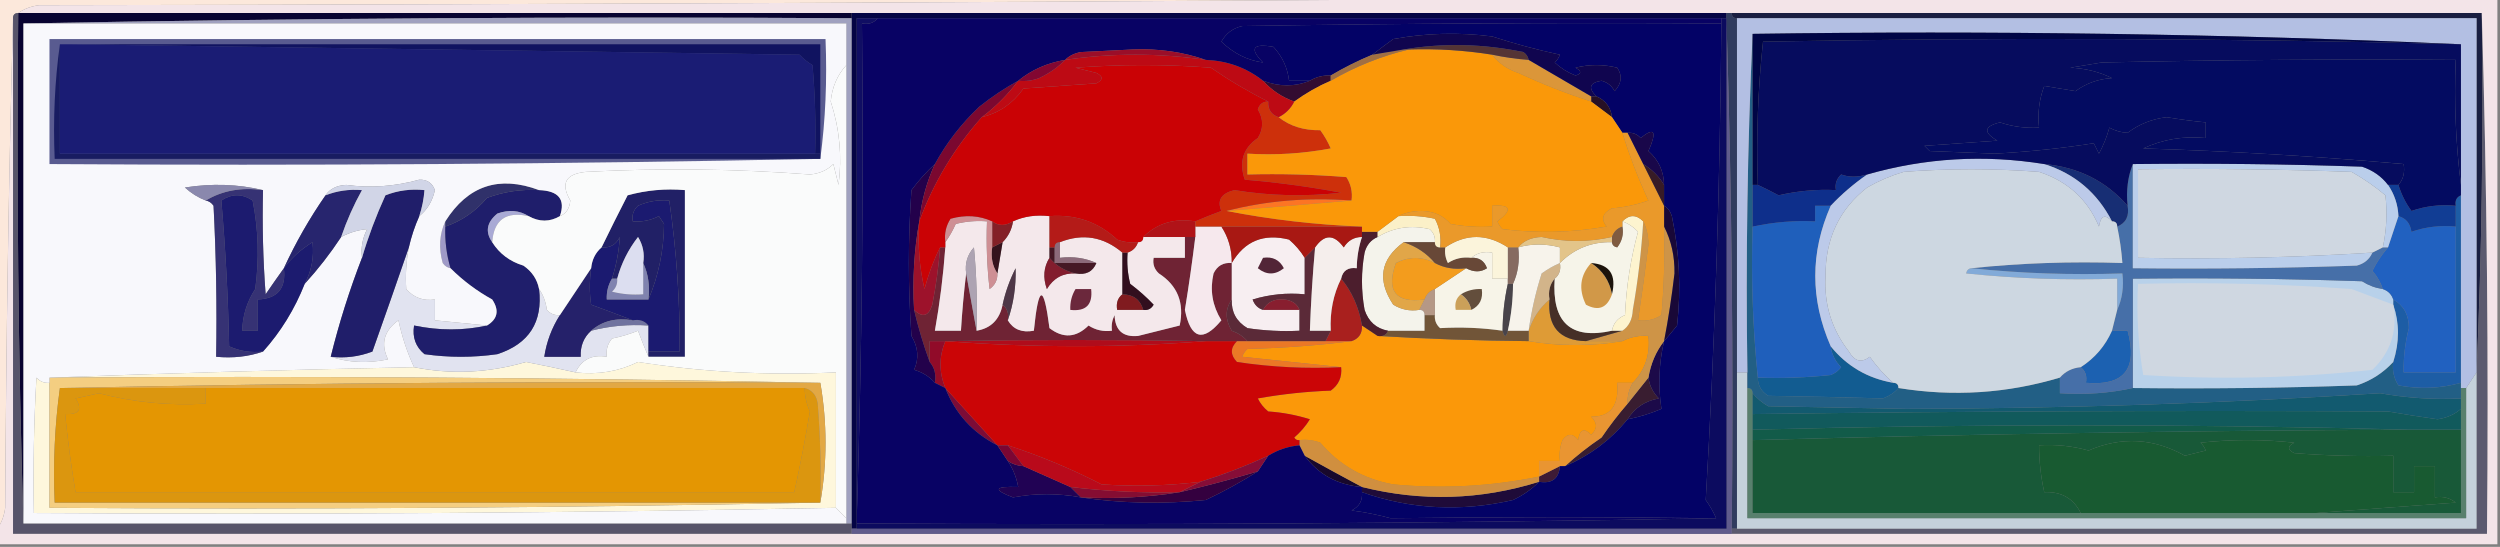 <?xml version="1.0" encoding="UTF-8"?>
<!DOCTYPE svg PUBLIC "-//W3C//DTD SVG 1.1//EN" "http://www.w3.org/Graphics/SVG/1.1/DTD/svg11.dtd">
<svg xmlns="http://www.w3.org/2000/svg" version="1.1" width="480px" height="105px" style="shape-rendering:geometricPrecision; text-rendering:geometricPrecision; image-rendering:optimizeQuality; fill-rule:evenodd; clip-rule:evenodd" xmlns:xlink="http://www.w3.org/1999/xlink">
<rect width="100%" height="100%" fill="#808080" stroke="none"/>
<g><path style="opacity:1" fill="#fce8db" d="M -0.5,-0.5 C 108.5,-0.5 217.5,-0.5 326.5,-0.5C 220.334,0.333 114.001,0.833 7.5,1C 5.942,1.21 4.609,1.71 3.5,2.5C 2.833,2.5 2.5,2.833 2.5,3.5C 1.668,34.664 1.168,65.997 1,97.5C 0.79,99.058 0.29,100.391 -0.5,101.5C -0.5,67.5 -0.5,33.5 -0.5,-0.5 Z"/></g>
<g><path style="opacity:1" fill="#040444" d="M 163.5,2.5 C 219.5,2.5 275.5,2.5 331.5,2.5C 331.5,2.833 331.5,3.167 331.5,3.5C 331.167,3.5 330.833,3.5 330.5,3.5C 276.5,3.5 222.5,3.5 168.5,3.5C 167.167,3.5 165.833,3.5 164.5,3.5C 164.5,35.5 164.5,67.5 164.5,99.5C 164.5,99.833 164.5,100.167 164.5,100.5C 164.5,100.833 164.5,101.167 164.5,101.5C 164.167,101.5 163.833,101.5 163.5,101.5C 163.5,101.167 163.5,100.833 163.5,100.5C 163.5,68.167 163.5,35.833 163.5,3.5C 163.5,3.167 163.5,2.833 163.5,2.5 Z"/></g>
<g><path style="opacity:1" fill="#303c5f" d="M 331.5,2.5 C 331.833,2.5 332.167,2.5 332.5,2.5C 332.5,3.167 332.833,3.5 333.5,3.5C 333.5,26.167 333.5,48.833 333.5,71.5C 333.5,81.5 333.5,91.5 333.5,101.5C 333.167,101.5 332.833,101.5 332.5,101.5C 332.832,68.996 332.498,36.662 331.5,4.5C 331.5,4.167 331.5,3.833 331.5,3.5C 331.5,3.167 331.5,2.833 331.5,2.5 Z"/></g>
<g><path style="opacity:1" fill="#191e41" d="M 332.5,2.5 C 380.5,2.5 428.5,2.5 476.5,2.5C 476.831,25.673 476.498,48.673 475.5,71.5C 475.5,48.833 475.5,26.167 475.5,3.5C 428.167,3.5 380.833,3.5 333.5,3.5C 332.833,3.5 332.5,3.167 332.5,2.5 Z"/></g>
<g><path style="opacity:1" fill="#080331" d="M 3.5,2.5 C 56.833,2.5 110.167,2.5 163.5,2.5C 163.5,2.833 163.5,3.167 163.5,3.5C 110.331,3.168 57.331,3.501 4.5,4.5C 4.5,36.5 4.5,68.5 4.5,100.5C 3.501,68.573 3.167,35.907 3.5,2.5 Z"/></g>
<g><path style="opacity:1" fill="#5b5a6f" d="M 476.5,2.5 C 477.498,35.663 477.832,68.996 477.5,102.5C 429.167,102.5 380.833,102.5 332.5,102.5C 332.5,102.167 332.5,101.833 332.5,101.5C 332.833,101.5 333.167,101.5 333.5,101.5C 380.833,101.5 428.167,101.5 475.5,101.5C 475.5,91.5 475.5,81.5 475.5,71.5C 476.498,48.673 476.831,25.673 476.5,2.5 Z"/></g>
<g><path style="opacity:1" fill="#57546a" d="M 3.5,2.5 C 3.167,35.907 3.501,68.573 4.5,100.5C 57.167,100.5 109.833,100.5 162.5,100.5C 162.833,100.5 163.167,100.5 163.5,100.5C 163.5,100.833 163.5,101.167 163.5,101.5C 163.5,101.833 163.5,102.167 163.5,102.5C 109.833,102.5 56.167,102.5 2.5,102.5C 2.5,69.5 2.5,36.5 2.5,3.5C 2.5,2.833 2.833,2.5 3.5,2.5 Z"/></g>
<g><path style="opacity:1" fill="#f3e4e8" d="M 326.5,-0.5 C 377.5,-0.5 428.5,-0.5 479.5,-0.5C 479.5,34.5 479.5,69.5 479.5,104.5C 319.5,104.5 159.5,104.5 -0.5,104.5C -0.5,103.5 -0.5,102.5 -0.5,101.5C 0.29,100.391 0.79,99.058 1,97.5C 1.168,65.997 1.668,34.664 2.5,3.5C 2.5,36.5 2.5,69.5 2.5,102.5C 56.167,102.5 109.833,102.5 163.5,102.5C 219.833,102.5 276.167,102.5 332.5,102.5C 380.833,102.5 429.167,102.5 477.5,102.5C 477.832,68.996 477.498,35.663 476.5,2.5C 428.5,2.5 380.5,2.5 332.5,2.5C 332.167,2.5 331.833,2.5 331.5,2.5C 275.5,2.5 219.5,2.5 163.5,2.5C 110.167,2.5 56.833,2.5 3.5,2.5C 4.609,1.71 5.942,1.21 7.5,1C 114.001,0.833 220.334,0.333 326.5,-0.5 Z"/></g>
<g><path style="opacity:1" fill="#605b8c" d="M 331.5,4.5 C 332.498,36.662 332.832,68.996 332.5,101.5C 332.5,101.833 332.5,102.167 332.5,102.5C 276.167,102.5 219.833,102.5 163.5,102.5C 163.5,102.167 163.5,101.833 163.5,101.5C 163.833,101.5 164.167,101.5 164.5,101.5C 220.167,101.5 275.833,101.5 331.5,101.5C 331.5,69.167 331.5,36.833 331.5,4.5 Z"/></g>
<g><path style="opacity:1" fill="#c4d1db" d="M 333.5,71.5 C 334.167,71.5 334.833,71.5 335.5,71.5C 335.5,72.5 335.5,73.5 335.5,74.5C 335.5,82.833 335.5,91.167 335.5,99.5C 381.5,99.5 427.5,99.5 473.5,99.5C 473.5,91.167 473.5,82.833 473.5,74.5C 474.167,73.5 474.833,72.5 475.5,71.5C 475.5,81.5 475.5,91.5 475.5,101.5C 428.167,101.5 380.833,101.5 333.5,101.5C 333.5,91.5 333.5,81.5 333.5,71.5 Z"/></g>
<g><path style="opacity:1" fill="#0c0b5f" d="M 330.5,3.5 C 330.833,3.5 331.167,3.5 331.5,3.5C 331.5,3.833 331.5,4.167 331.5,4.5C 331.5,36.833 331.5,69.167 331.5,101.5C 275.833,101.5 220.167,101.5 164.5,101.5C 164.5,101.167 164.5,100.833 164.5,100.5C 219.669,100.832 274.669,100.499 329.5,99.5C 328.972,98.279 328.305,97.113 327.5,96C 329.255,65.714 330.255,35.214 330.5,4.5C 330.5,4.167 330.5,3.833 330.5,3.5 Z"/></g>
<g><path style="opacity:1" fill="#58806d" d="M 335.5,74.5 C 336.167,74.5 336.5,74.833 336.5,75.5C 336.5,76.833 336.5,78.167 336.5,79.5C 336.5,80.5 336.5,81.5 336.5,82.5C 336.5,83.167 336.5,83.833 336.5,84.5C 336.5,89.167 336.5,93.833 336.5,98.5C 357.5,98.5 378.5,98.5 399.5,98.5C 414.5,98.5 429.5,98.5 444.5,98.5C 453.833,98.5 463.167,98.5 472.5,98.5C 472.5,93.167 472.5,87.833 472.5,82.5C 472.5,81.167 472.5,79.833 472.5,78.5C 472.5,77.833 472.5,77.167 472.5,76.5C 472.5,75.833 472.5,75.167 472.5,74.5C 472.833,74.5 473.167,74.5 473.5,74.5C 473.5,82.833 473.5,91.167 473.5,99.5C 427.5,99.5 381.5,99.5 335.5,99.5C 335.5,91.167 335.5,82.833 335.5,74.5 Z"/></g>
<g><path style="opacity:1" fill="#fef7dc" d="M 110.5,71.5 C 114.759,71.998 118.759,71.331 122.5,69.5C 134.986,71.454 147.653,72.121 160.5,71.5C 160.5,80.167 160.5,88.833 160.5,97.5C 109.336,98.499 58.003,98.832 6.5,98.5C 6.334,89.827 6.5,81.16 7,72.5C 7.671,73.252 8.504,73.586 9.5,73.5C 9.5,81.5 9.5,89.5 9.5,97.5C 59.003,97.832 108.336,97.499 157.5,96.5C 158.833,88.833 158.833,81.167 157.5,73.5C 108.336,72.501 59.003,72.168 9.5,72.5C 33.002,71.634 56.336,70.968 79.5,70.5C 86.604,71.944 93.77,71.611 101,69.5C 104.215,70.123 107.382,70.79 110.5,71.5 Z"/></g>
<g><path style="opacity:1" fill="#f4ce81" d="M 9.5,72.5 C 59.003,72.168 108.336,72.501 157.5,73.5C 108.664,73.168 59.997,73.501 11.5,74.5C 10.508,81.648 10.175,88.981 10.5,96.5C 59.5,96.5 108.5,96.5 157.5,96.5C 108.336,97.499 59.003,97.832 9.5,97.5C 9.5,89.5 9.5,81.5 9.5,73.5C 9.5,73.167 9.5,72.833 9.5,72.5 Z"/></g>
<g><path style="opacity:1" fill="#1f0b39" d="M 295.5,92.5 C 294.097,93.931 292.431,95.098 290.5,96C 280.534,98.304 270.867,97.804 261.5,94.5C 261.5,94.167 261.5,93.833 261.5,93.5C 272.924,96.347 284.257,96.014 295.5,92.5 Z"/></g>
<g><path style="opacity:1" fill="#db960f" d="M 11.5,74.5 C 20.833,74.5 30.167,74.5 39.5,74.5C 39.5,75.5 39.5,76.5 39.5,77.5C 32.465,77.912 25.631,77.245 19,75.5C 17.5,75.833 16,76.167 14.5,76.5C 15.871,78.62 15.205,79.62 12.5,79.5C 13.007,84.526 13.674,89.526 14.5,94.5C 60.5,94.5 106.5,94.5 152.5,94.5C 153.638,89.376 154.638,84.209 155.5,79C 154.852,77.56 154.519,76.06 154.5,74.5C 155.931,74.881 156.764,75.881 157,77.5C 157.5,83.825 157.666,90.158 157.5,96.5C 108.5,96.5 59.5,96.5 10.5,96.5C 10.175,88.981 10.508,81.648 11.5,74.5 Z"/></g>
<g><path style="opacity:1" fill="#3e1b35" d="M 299.5,89.5 C 299.306,91.912 297.973,92.912 295.5,92.5C 295.5,92.167 295.5,91.833 295.5,91.5C 296.833,90.833 298.167,90.167 299.5,89.5 Z"/></g>
<g><path style="opacity:1" fill="#18082c" d="M 250.5,87.5 C 254.208,89.57 257.875,91.57 261.5,93.5C 256.83,93.127 253.163,91.127 250.5,87.5 Z"/></g>
<g><path style="opacity:1" fill="#185938" d="M 462.5,82.5 C 465.833,82.5 469.167,82.5 472.5,82.5C 472.5,87.833 472.5,93.167 472.5,98.5C 463.167,98.5 453.833,98.5 444.5,98.5C 453.342,97.833 462.342,97.167 471.5,96.5C 470.311,95.571 468.978,95.238 467.5,95.5C 467.5,93.5 467.5,91.5 467.5,89.5C 466.167,89.5 464.833,89.5 463.5,89.5C 463.5,91.167 463.5,92.833 463.5,94.5C 462.167,94.5 460.833,94.5 459.5,94.5C 459.5,92.167 459.5,89.833 459.5,87.5C 453.158,87.666 446.825,87.499 440.5,87C 439.167,86.333 439.167,85.667 440.5,85C 434.5,84.333 428.5,84.333 422.5,85C 422.957,85.414 423.291,85.914 423.5,86.5C 422.167,86.833 420.833,87.167 419.5,87.5C 413.477,84.116 407.311,83.782 401,86.5C 397.895,85.633 394.728,85.299 391.5,85.5C 391.508,88.545 391.841,91.545 392.5,94.5C 395.771,94.354 398.105,95.688 399.5,98.5C 378.5,98.5 357.5,98.5 336.5,98.5C 336.5,93.833 336.5,89.167 336.5,84.5C 378.401,83.346 420.401,82.679 462.5,82.5 Z"/></g>
<g><path style="opacity:1" fill="#185a31" d="M 444.5,98.5 C 429.5,98.5 414.5,98.5 399.5,98.5C 398.105,95.688 395.771,94.354 392.5,94.5C 391.841,91.545 391.508,88.545 391.5,85.5C 394.728,85.299 397.895,85.633 401,86.5C 407.311,83.782 413.477,84.116 419.5,87.5C 420.833,87.167 422.167,86.833 423.5,86.5C 423.291,85.914 422.957,85.414 422.5,85C 428.5,84.333 434.5,84.333 440.5,85C 439.167,85.667 439.167,86.333 440.5,87C 446.825,87.499 453.158,87.666 459.5,87.5C 459.5,89.833 459.5,92.167 459.5,94.5C 460.833,94.5 462.167,94.5 463.5,94.5C 463.5,92.833 463.5,91.167 463.5,89.5C 464.833,89.5 466.167,89.5 467.5,89.5C 467.5,91.5 467.5,93.5 467.5,95.5C 468.978,95.238 470.311,95.571 471.5,96.5C 462.342,97.167 453.342,97.833 444.5,98.5 Z"/></g>
<g><path style="opacity:1" fill="#d08f3f" d="M 249.5,84.5 C 250.873,84.343 252.207,84.51 253.5,85C 257.168,89.318 261.835,91.984 267.5,93C 276.927,93.895 286.261,93.395 295.5,91.5C 295.5,91.833 295.5,92.167 295.5,92.5C 284.257,96.014 272.924,96.347 261.5,93.5C 257.875,91.57 254.208,89.57 250.5,87.5C 250.167,86.833 249.833,86.167 249.5,85.5C 249.5,85.167 249.5,84.833 249.5,84.5 Z"/></g>
<g><path style="opacity:1" fill="#391d30" d="M 316.5,72.5 C 316.703,74.044 317.37,75.378 318.5,76.5C 315.845,76.975 313.845,78.308 312.5,80.5C 309.263,84.459 305.263,87.459 300.5,89.5C 302.647,87.531 304.98,85.697 307.5,84C 309.054,81.713 310.721,79.546 312.5,77.5C 313.833,75.833 315.167,74.167 316.5,72.5 Z"/></g>
<g><path style="opacity:1" fill="#e99532" d="M 313.5,73.5 C 312.766,74.708 312.433,76.041 312.5,77.5C 310.721,79.546 309.054,81.713 307.5,84C 304.98,85.697 302.647,87.531 300.5,89.5C 300.167,89.5 299.833,89.5 299.5,89.5C 298.167,90.167 296.833,90.833 295.5,91.5C 295.5,90.5 295.5,89.5 295.5,88.5C 296.833,88.5 298.167,88.5 299.5,88.5C 299.343,87.127 299.51,85.793 300,84.5C 301,83.167 302,83.167 303,84.5C 303.324,82.431 304.158,82.098 305.5,83.5C 306.731,82.349 306.731,81.183 305.5,80C 309.232,80.058 310.899,77.891 310.5,73.5C 311.5,73.5 312.5,73.5 313.5,73.5 Z"/></g>
<g><path style="opacity:1" fill="#125b49" d="M 462.5,82.5 C 420.401,82.679 378.401,83.346 336.5,84.5C 336.5,83.833 336.5,83.167 336.5,82.5C 378.564,81.383 420.564,81.383 462.5,82.5 Z"/></g>
<g><path style="opacity:1" fill="#115a5c" d="M 472.5,78.5 C 472.5,79.833 472.5,81.167 472.5,82.5C 469.167,82.5 465.833,82.5 462.5,82.5C 420.564,81.383 378.564,81.383 336.5,82.5C 336.5,81.5 336.5,80.5 336.5,79.5C 377.167,78.958 417.834,78.791 458.5,79C 461.658,79.554 464.825,80.054 468,80.5C 469.787,80.241 471.287,79.575 472.5,78.5 Z"/></g>
<g><path style="opacity:1" fill="#125a6f" d="M 336.5,75.5 C 337.309,76.469 338.309,77.302 339.5,78C 348.333,78.167 357.167,78.333 366,78.5C 396.453,78.431 426.786,77.431 457,75.5C 462.116,76.425 467.283,76.758 472.5,76.5C 472.5,77.167 472.5,77.833 472.5,78.5C 471.287,79.575 469.787,80.241 468,80.5C 464.825,80.054 461.658,79.554 458.5,79C 417.834,78.791 377.167,78.958 336.5,79.5C 336.5,78.167 336.5,76.833 336.5,75.5 Z"/></g>
<g><path style="opacity:1" fill="#225f85" d="M 336.5,6.5 C 336.5,16.167 336.5,25.833 336.5,35.5C 336.5,38.167 336.5,40.833 336.5,43.5C 336.194,53.25 336.527,62.916 337.5,72.5C 337.511,74.017 338.177,75.184 339.5,76C 346.875,76.112 354.209,76.279 361.5,76.5C 362.739,76.058 363.739,75.391 364.5,74.5C 375.031,76.205 385.365,75.538 395.5,72.5C 395.5,73.5 395.5,74.5 395.5,75.5C 400.363,75.82 405.03,75.486 409.5,74.5C 423.837,74.667 438.171,74.5 452.5,74C 455.233,73.096 457.567,71.596 459.5,69.5C 459.286,71.144 459.62,72.644 460.5,74C 464.587,74.763 468.587,74.596 472.5,73.5C 472.5,73.833 472.5,74.167 472.5,74.5C 472.5,75.167 472.5,75.833 472.5,76.5C 467.283,76.758 462.116,76.425 457,75.5C 426.786,77.431 396.453,78.431 366,78.5C 357.167,78.333 348.333,78.167 339.5,78C 338.309,77.302 337.309,76.469 336.5,75.5C 336.5,74.833 336.167,74.5 335.5,74.5C 335.5,73.5 335.5,72.5 335.5,71.5C 335.169,49.66 335.503,27.994 336.5,6.5 Z"/></g>
<g><path style="opacity:1" fill="#7c0c37" d="M 181.5,74.5 C 184.805,78.141 188.138,81.808 191.5,85.5C 186.775,83.108 183.442,79.441 181.5,74.5 Z"/></g>
<g><path style="opacity:1" fill="#e49602" d="M 39.5,74.5 C 77.833,74.5 116.167,74.5 154.5,74.5C 154.519,76.06 154.852,77.56 155.5,79C 154.638,84.209 153.638,89.376 152.5,94.5C 106.5,94.5 60.5,94.5 14.5,94.5C 13.674,89.526 13.007,84.526 12.5,79.5C 15.205,79.62 15.871,78.62 14.5,76.5C 16,76.167 17.5,75.833 19,75.5C 25.631,77.245 32.465,77.912 39.5,77.5C 39.5,76.5 39.5,75.5 39.5,74.5 Z"/></g>
<g><path style="opacity:1" fill="#1c0a49" d="M 319.5,65.5 C 318.502,69.82 318.335,74.153 319,78.5C 316.913,79.397 314.746,80.064 312.5,80.5C 313.845,78.308 315.845,76.975 318.5,76.5C 317.37,75.378 316.703,74.044 316.5,72.5C 316.935,69.843 317.935,67.509 319.5,65.5 Z"/></g>
<g><path style="opacity:1" fill="#125c91" d="M 351.5,66.5 C 354.602,70.317 358.602,72.651 363.5,73.5C 364.167,73.5 364.5,73.833 364.5,74.5C 363.739,75.391 362.739,76.058 361.5,76.5C 354.209,76.279 346.875,76.112 339.5,76C 338.177,75.184 337.511,74.017 337.5,72.5C 342.179,72.666 346.845,72.499 351.5,72C 352.308,71.692 352.975,71.192 353.5,70.5C 352.37,69.378 351.703,68.044 351.5,66.5 Z"/></g>
<g><path style="opacity:1" fill="#1d5da5" d="M 472.5,37.5 C 472.5,49.5 472.5,61.5 472.5,73.5C 468.587,74.596 464.587,74.763 460.5,74C 459.62,72.644 459.286,71.144 459.5,69.5C 460.715,65.699 460.715,62.033 459.5,58.5C 459.5,58.167 459.5,57.833 459.5,57.5C 461.508,58.616 462.508,60.449 462.5,63C 461.784,65.792 461.451,68.626 461.5,71.5C 464.833,71.5 468.167,71.5 471.5,71.5C 471.5,62.167 471.5,52.833 471.5,43.5C 471.5,42.167 471.5,40.833 471.5,39.5C 471.328,38.508 471.662,37.842 472.5,37.5 Z"/></g>
<g><path style="opacity:1" fill="#e2a844" d="M 11.5,74.5 C 59.997,73.501 108.664,73.168 157.5,73.5C 158.833,81.167 158.833,88.833 157.5,96.5C 157.666,90.158 157.5,83.825 157,77.5C 156.764,75.881 155.931,74.881 154.5,74.5C 116.167,74.5 77.833,74.5 39.5,74.5C 30.167,74.5 20.833,74.5 11.5,74.5 Z"/></g>
<g><path style="opacity:1" fill="#b8d1ea" d="M 457.5,55.5 C 458.5,55.833 459.167,56.5 459.5,57.5C 459.5,57.833 459.5,58.167 459.5,58.5C 460.715,62.033 460.715,65.699 459.5,69.5C 457.567,71.596 455.233,73.096 452.5,74C 438.171,74.5 423.837,74.667 409.5,74.5C 409.5,67.5 409.5,60.5 409.5,53.5C 424.17,53.333 438.837,53.5 453.5,54C 454.745,54.791 456.078,55.291 457.5,55.5 Z"/></g>
<g><path style="opacity:1" fill="#1c61b1" d="M 405.5,63.5 C 406.5,63.5 407.5,63.5 408.5,63.5C 410.499,70.82 407.833,74.153 400.5,73.5C 400.737,72.209 400.404,71.209 399.5,70.5C 402.2,68.766 404.2,66.432 405.5,63.5 Z"/></g>
<g><path style="opacity:1" fill="#fb9809" d="M 261.5,62.5 C 262.5,63.167 263.5,63.833 264.5,64.5C 273.932,65.075 283.599,65.408 293.5,65.5C 299.472,66.495 305.472,66.495 311.5,65.5C 313.042,64.699 314.708,64.366 316.5,64.5C 316.868,68.044 315.868,71.044 313.5,73.5C 312.5,73.5 311.5,73.5 310.5,73.5C 310.899,77.891 309.232,80.058 305.5,80C 306.731,81.183 306.731,82.349 305.5,83.5C 304.158,82.098 303.324,82.431 303,84.5C 302,83.167 301,83.167 300,84.5C 299.51,85.793 299.343,87.127 299.5,88.5C 298.167,88.5 296.833,88.5 295.5,88.5C 295.5,89.5 295.5,90.5 295.5,91.5C 286.261,93.395 276.927,93.895 267.5,93C 261.835,91.984 257.168,89.318 253.5,85C 252.207,84.51 250.873,84.343 249.5,84.5C 249.062,84.565 248.728,84.399 248.5,84C 249.687,82.981 250.687,81.814 251.5,80.5C 248.893,79.682 246.226,79.182 243.5,79C 242.643,78.311 241.977,77.478 241.5,76.5C 246.132,75.672 250.798,75.172 255.5,75C 257.037,73.89 257.703,72.39 257.5,70.5C 251.321,69.833 244.988,69.167 238.5,68.5C 238.709,67.914 239.043,67.414 239.5,67C 246.346,66.828 253.013,66.328 259.5,65.5C 260.906,65.027 261.573,64.027 261.5,62.5 Z"/></g>
<g><path style="opacity:1" fill="#eb7826" d="M 237.5,65.5 C 238.167,65.5 238.833,65.5 239.5,65.5C 244.5,65.5 249.5,65.5 254.5,65.5C 256.167,65.5 257.833,65.5 259.5,65.5C 253.013,66.328 246.346,66.828 239.5,67C 239.043,67.414 238.709,67.914 238.5,68.5C 244.988,69.167 251.321,69.833 257.5,70.5C 250.8,70.83 244.134,70.497 237.5,69.5C 236.193,68.135 236.193,66.802 237.5,65.5 Z"/></g>
<g><path style="opacity:1" fill="#cb0506" d="M 181.5,65.5 C 198.313,66.782 214.98,66.782 231.5,65.5C 233.5,65.5 235.5,65.5 237.5,65.5C 236.193,66.802 236.193,68.135 237.5,69.5C 244.134,70.497 250.8,70.83 257.5,70.5C 257.703,72.39 257.037,73.89 255.5,75C 250.798,75.172 246.132,75.672 241.5,76.5C 241.977,77.478 242.643,78.311 243.5,79C 246.226,79.182 248.893,79.682 251.5,80.5C 250.687,81.814 249.687,82.981 248.5,84C 248.728,84.399 249.062,84.565 249.5,84.5C 249.5,84.833 249.5,85.167 249.5,85.5C 247.315,85.704 245.315,86.37 243.5,87.5C 239.263,89.453 234.93,91.12 230.5,92.5C 224.178,93.277 217.845,93.444 211.5,93C 205.615,89.985 199.615,87.485 193.5,85.5C 192.833,85.5 192.167,85.5 191.5,85.5C 188.138,81.808 184.805,78.141 181.5,74.5C 180.266,71.465 180.266,68.465 181.5,65.5 Z"/></g>
<g><path style="opacity:1" fill="#910b29" d="M 181.5,65.5 C 180.266,68.465 180.266,71.465 181.5,74.5C 180.833,74.167 180.167,73.833 179.5,73.5C 179.768,71.901 179.434,70.568 178.5,69.5C 178.5,68.167 178.5,66.833 178.5,65.5C 179.5,65.5 180.5,65.5 181.5,65.5 Z"/></g>
<g><path style="opacity:1" fill="#e1e3f0" d="M 78.5,47.5 C 77.992,50.176 77.825,52.843 78,55.5C 79.444,57.155 81.278,57.822 83.5,57.5C 83.5,58.833 83.5,60.167 83.5,61.5C 86.833,61.833 90.167,62.167 93.5,62.5C 88.995,63.499 84.328,63.499 79.5,62.5C 79.141,64.766 79.808,66.599 81.5,68C 86.167,68.667 90.833,68.667 95.5,68C 101.578,66.01 104.245,61.843 103.5,55.5C 104.29,56.608 104.79,57.942 105,59.5C 105.671,60.252 106.504,60.586 107.5,60.5C 105.94,62.953 104.94,65.62 104.5,68.5C 106.833,68.5 109.167,68.5 111.5,68.5C 111.402,66.447 112.069,64.78 113.5,63.5C 117.064,62.577 120.731,62.244 124.5,62.5C 124.5,64.167 124.5,65.833 124.5,67.5C 124.5,67.833 124.5,68.167 124.5,68.5C 123.837,66.958 123.17,65.291 122.5,63.5C 120.885,64.154 119.218,64.654 117.5,65C 116.663,66.011 116.33,67.178 116.5,68.5C 113.687,68.025 111.687,69.025 110.5,71.5C 107.382,70.79 104.215,70.123 101,69.5C 93.77,71.611 86.604,71.944 79.5,70.5C 78.185,67.678 77.185,64.678 76.5,61.5C 73.705,63.515 73.039,66.015 74.5,69C 70.642,69.81 66.976,69.643 63.5,68.5C 66.247,68.813 68.913,68.48 71.5,67.5C 73.907,60.722 76.241,54.055 78.5,47.5 Z"/></g>
<g><path style="opacity:1" fill="#b00c1b" d="M 181.5,65.5 C 197.938,65.203 214.604,65.203 231.5,65.5C 214.98,66.782 198.313,66.782 181.5,65.5 Z"/></g>
<g><path style="opacity:1" fill="#25216a" d="M 113.5,51.5 C 113.162,54.011 113.162,56.345 113.5,58.5C 116.276,59.515 118.943,60.515 121.5,61.5C 118.302,60.964 115.635,61.631 113.5,63.5C 112.069,64.78 111.402,66.447 111.5,68.5C 109.167,68.5 106.833,68.5 104.5,68.5C 104.94,65.62 105.94,62.953 107.5,60.5C 109.53,57.479 111.53,54.479 113.5,51.5 Z"/></g>
<g><path style="opacity:1" fill="#6f2334" d="M 227.5,45.5 C 228.167,45.5 228.833,45.5 229.5,45.5C 228.928,50.17 228.261,54.837 227.5,59.5C 228.629,65.102 230.963,65.769 234.5,61.5C 232.765,58.685 232.265,55.685 233,52.5C 233.71,51.027 234.876,50.36 236.5,50.5C 236.5,52.833 236.5,55.167 236.5,57.5C 235.207,59.364 235.207,61.364 236.5,63.5C 237.739,63.942 238.739,64.609 239.5,65.5C 238.833,65.5 238.167,65.5 237.5,65.5C 235.5,65.5 233.5,65.5 231.5,65.5C 214.604,65.203 197.938,65.203 181.5,65.5C 180.5,65.5 179.5,65.5 178.5,65.5C 178.5,66.833 178.5,68.167 178.5,69.5C 177.328,66.31 176.328,62.977 175.5,59.5C 177.129,61.06 178.296,60.727 179,58.5C 179.719,54.855 180.219,51.188 180.5,47.5C 180.833,47.5 181.167,47.5 181.5,47.5C 181.113,52.874 180.446,58.207 179.5,63.5C 181.167,63.5 182.833,63.5 184.5,63.5C 184.724,59.821 185.058,56.154 185.5,52.5C 186.167,56.167 186.833,59.833 187.5,63.5C 190.255,63.037 191.922,61.37 192.5,58.5C 193.404,59.209 193.737,60.209 193.5,61.5C 194.552,63.256 196.219,63.923 198.5,63.5C 199.398,54.605 200.398,54.438 201.5,63C 204.127,65.017 206.627,64.85 209,62.5C 210.356,63.38 211.856,63.714 213.5,63.5C 213.351,62.448 213.517,61.448 214,60.5C 214.101,63.435 215.601,64.769 218.5,64.5C 221.178,63.825 223.844,63.158 226.5,62.5C 227.423,58.151 226.09,54.818 222.5,52.5C 221.614,51.675 221.281,50.675 221.5,49.5C 223.5,49.5 225.5,49.5 227.5,49.5C 227.5,48.167 227.5,46.833 227.5,45.5 Z"/></g>
<g><path style="opacity:1" fill="#cfd7e1" d="M 459.5,58.5 C 460.372,63.447 459.039,67.613 455.5,71C 440.888,72.599 426.222,72.932 411.5,72C 410.525,66.259 410.192,60.425 410.5,54.5C 424.183,54.167 437.85,54.501 451.5,55.5C 454.19,56.507 456.856,57.507 459.5,58.5 Z"/></g>
<g><path style="opacity:1" fill="#ce9447" d="M 315.5,42.5 C 316.158,43.793 316.492,45.293 316.5,47C 315.886,51.85 315.219,56.684 314.5,61.5C 316.144,61.714 317.644,61.38 319,60.5C 319.499,54.843 319.666,49.176 319.5,43.5C 320.886,46.215 321.553,49.215 321.5,52.5C 320.991,56.867 320.324,61.201 319.5,65.5C 317.935,67.509 316.935,69.843 316.5,72.5C 315.167,74.167 313.833,75.833 312.5,77.5C 312.433,76.041 312.766,74.708 313.5,73.5C 315.868,71.044 316.868,68.044 316.5,64.5C 314.708,64.366 313.042,64.699 311.5,65.5C 309.167,65.5 306.833,65.5 304.5,65.5C 306.833,64.833 309.167,64.167 311.5,63.5C 312.748,62.666 313.415,61.333 313.5,59.5C 314.495,53.865 315.162,48.198 315.5,42.5 Z"/></g>
<g><path style="opacity:1" fill="#de9b36" d="M 297.5,57.5 C 297.087,62.713 299.42,65.38 304.5,65.5C 306.833,65.5 309.167,65.5 311.5,65.5C 305.472,66.495 299.472,66.495 293.5,65.5C 293.5,64.833 293.5,64.167 293.5,63.5C 294.293,61.082 295.626,59.082 297.5,57.5 Z"/></g>
<g><path style="opacity:1" fill="#715538" d="M 273.5,60.5 C 274.167,60.5 274.833,60.5 275.5,60.5C 275.414,61.496 275.748,62.329 276.5,63C 280.573,62.767 284.573,62.934 288.5,63.5C 288.833,64.833 289.167,64.833 289.5,63.5C 290.833,63.5 292.167,63.5 293.5,63.5C 293.5,64.167 293.5,64.833 293.5,65.5C 283.599,65.408 273.932,65.075 264.5,64.5C 265.492,64.672 266.158,64.338 266.5,63.5C 268.833,63.5 271.167,63.5 273.5,63.5C 273.5,62.5 273.5,61.5 273.5,60.5 Z"/></g>
<g><path style="opacity:1" fill="#23014b" d="M 179.5,31.5 C 177.91,34.947 176.91,38.613 176.5,42.5C 175.511,47.975 175.178,53.642 175.5,59.5C 176.328,62.977 177.328,66.31 178.5,69.5C 179.434,70.568 179.768,71.901 179.5,73.5C 178.466,72.313 177.133,71.48 175.5,71C 176.476,68.853 176.309,66.686 175,64.5C 174.333,55.167 174.333,45.833 175,36.5C 176.417,34.602 177.917,32.935 179.5,31.5 Z"/></g>
<g><path style="opacity:1" fill="#f7f4e8" d="M 282.5,49.5 C 283.568,48.566 284.901,48.232 286.5,48.5C 286.5,50.167 286.5,51.833 286.5,53.5C 287.5,53.5 288.5,53.5 289.5,53.5C 289.5,53.833 289.5,54.167 289.5,54.5C 288.841,57.455 288.508,60.455 288.5,63.5C 284.573,62.934 280.573,62.767 276.5,63C 275.748,62.329 275.414,61.496 275.5,60.5C 275.5,58.833 275.5,57.167 275.5,55.5C 277.537,54.154 279.537,52.82 281.5,51.5C 282.967,52.292 284.3,52.292 285.5,51.5C 284.995,50.081 283.995,49.415 282.5,49.5 Z"/></g>
<g><path style="opacity:1" fill="#70739f" d="M 121.5,61.5 C 122.791,61.263 123.791,61.596 124.5,62.5C 120.731,62.244 117.064,62.577 113.5,63.5C 115.635,61.631 118.302,60.964 121.5,61.5 Z"/></g>
<g><path style="opacity:1" fill="#462f27" d="M 298.5,53.5 C 297.921,61.933 301.587,65.266 309.5,63.5C 310.167,63.5 310.833,63.5 311.5,63.5C 309.167,64.167 306.833,64.833 304.5,65.5C 299.42,65.38 297.087,62.713 297.5,57.5C 297.232,55.901 297.566,54.568 298.5,53.5 Z"/></g>
<g><path style="opacity:1" fill="#a9201e" d="M 257.5,53.5 C 259.568,55.979 260.901,58.979 261.5,62.5C 261.573,64.027 260.906,65.027 259.5,65.5C 257.833,65.5 256.167,65.5 254.5,65.5C 254.833,64.833 255.167,64.167 255.5,63.5C 255.322,59.878 255.989,56.544 257.5,53.5 Z"/></g>
<g><path style="opacity:1" fill="#f6f4e9" d="M 311.5,42.5 C 312.643,42.908 313.643,43.575 314.5,44.5C 313.077,49.725 312.243,55.058 312,60.5C 310.583,61.078 309.75,62.078 309.5,63.5C 301.587,65.266 297.921,61.933 298.5,53.5C 299.404,52.791 299.737,51.791 299.5,50.5C 302.26,47.742 305.593,46.408 309.5,46.5C 309.56,47.043 309.893,47.376 310.5,47.5C 311.429,46.311 311.762,44.978 311.5,43.5C 311.5,43.167 311.5,42.833 311.5,42.5 Z"/></g>
<g><path style="opacity:1" fill="#d2b48a" d="M 299.5,50.5 C 299.737,51.791 299.404,52.791 298.5,53.5C 297.566,54.568 297.232,55.901 297.5,57.5C 295.626,59.082 294.293,61.082 293.5,63.5C 294.017,59.778 294.85,56.112 296,52.5C 297.113,51.695 298.279,51.028 299.5,50.5 Z"/></g>
<g><path style="opacity:1" fill="#49444a" d="M 289.5,54.5 C 289.833,54.5 290.167,54.5 290.5,54.5C 290.492,57.545 290.159,60.545 289.5,63.5C 289.167,64.833 288.833,64.833 288.5,63.5C 288.508,60.455 288.841,57.455 289.5,54.5 Z"/></g>
<g><path style="opacity:1" fill="#190837" d="M 319.5,39.5 C 320.222,39.917 320.722,40.584 321,41.5C 322.455,48.444 322.788,55.444 322,62.5C 321.148,63.571 320.315,64.571 319.5,65.5C 320.324,61.201 320.991,56.867 321.5,52.5C 321.553,49.215 320.886,46.215 319.5,43.5C 319.5,42.167 319.5,40.833 319.5,39.5 Z"/></g>
<g><path style="opacity:1" fill="#cba059" d="M 280.5,56.5 C 281.551,57.222 282.218,58.222 282.5,59.5C 281.5,59.5 280.5,59.5 279.5,59.5C 279.263,58.209 279.596,57.209 280.5,56.5 Z"/></g>
<g><path style="opacity:1" fill="#b59886" d="M 275.5,55.5 C 275.5,57.167 275.5,58.833 275.5,60.5C 274.833,60.5 274.167,60.5 273.5,60.5C 273.5,59.833 273.167,59.5 272.5,59.5C 272.833,58.833 273.167,58.167 273.5,57.5C 273.833,56.5 274.5,55.833 275.5,55.5 Z"/></g>
<g><path style="opacity:1" fill="#f7eef1" d="M 250.5,49.5 C 250.5,51.833 250.5,54.167 250.5,56.5C 247.102,56.18 243.768,56.513 240.5,57.5C 240.855,58.522 241.522,59.189 242.5,59.5C 244.833,59.5 247.167,59.5 249.5,59.5C 249.5,60.833 249.5,62.167 249.5,63.5C 246.15,63.665 242.817,63.498 239.5,63C 237.393,61.736 236.393,59.903 236.5,57.5C 236.5,55.167 236.5,52.833 236.5,50.5C 238.959,46.276 242.626,44.776 247.5,46C 248.71,47.039 249.71,48.206 250.5,49.5 Z"/></g>
<g><path style="opacity:1" fill="#b3bfe3" d="M 333.5,3.5 C 380.833,3.5 428.167,3.5 475.5,3.5C 475.5,26.167 475.5,48.833 475.5,71.5C 474.833,72.5 474.167,73.5 473.5,74.5C 473.167,74.5 472.833,74.5 472.5,74.5C 472.5,74.167 472.5,73.833 472.5,73.5C 472.5,61.5 472.5,49.5 472.5,37.5C 472.5,36.833 472.5,36.167 472.5,35.5C 472.5,26.5 472.5,17.5 472.5,8.5C 427.512,6.505 382.179,5.838 336.5,6.5C 335.503,27.994 335.169,49.66 335.5,71.5C 334.833,71.5 334.167,71.5 333.5,71.5C 333.5,48.833 333.5,26.167 333.5,3.5 Z"/></g>
<g><path style="opacity:1" fill="#f7f3eb" d="M 299.5,50.5 C 298.279,51.028 297.113,51.695 296,52.5C 294.85,56.112 294.017,59.778 293.5,63.5C 292.167,63.5 290.833,63.5 289.5,63.5C 290.159,60.545 290.492,57.545 290.5,54.5C 291.468,52.393 291.802,50.059 291.5,47.5C 294.068,46.768 296.734,46.768 299.5,47.5C 299.5,48.5 299.5,49.5 299.5,50.5 Z"/></g>
<g><path style="opacity:1" fill="#5b2a38" d="M 252.5,47.5 C 252.02,52.822 251.687,58.155 251.5,63.5C 252.833,63.5 254.167,63.5 255.5,63.5C 255.167,64.167 254.833,64.833 254.5,65.5C 249.5,65.5 244.5,65.5 239.5,65.5C 238.739,64.609 237.739,63.942 236.5,63.5C 235.207,61.364 235.207,59.364 236.5,57.5C 236.393,59.903 237.393,61.736 239.5,63C 242.817,63.498 246.15,63.665 249.5,63.5C 249.5,62.167 249.5,60.833 249.5,59.5C 249.03,58.306 248.03,57.64 246.5,57.5C 244.645,57.34 243.312,58.007 242.5,59.5C 241.522,59.189 240.855,58.522 240.5,57.5C 243.768,56.513 247.102,56.18 250.5,56.5C 250.5,54.167 250.5,51.833 250.5,49.5C 251.167,48.833 251.833,48.167 252.5,47.5 Z"/></g>
<g><path style="opacity:1" fill="#881e2f" d="M 249.5,59.5 C 247.167,59.5 244.833,59.5 242.5,59.5C 243.312,58.007 244.645,57.34 246.5,57.5C 248.03,57.64 249.03,58.306 249.5,59.5 Z"/></g>
<g><path style="opacity:1" fill="#634e3c" d="M 282.5,59.5 C 282.218,58.222 281.551,57.222 280.5,56.5C 281.708,55.766 283.041,55.433 284.5,55.5C 284.771,57.38 284.104,58.713 282.5,59.5 Z"/></g>
<g><path style="opacity:1" fill="#f39c1d" d="M 275.5,50.5 C 277.265,51.461 279.265,51.795 281.5,51.5C 279.537,52.82 277.537,54.154 275.5,55.5C 274.5,55.833 273.833,56.5 273.5,57.5C 267.933,58.247 266.1,55.913 268,50.5C 270.498,49.221 272.998,49.221 275.5,50.5 Z"/></g>
<g><path style="opacity:1" fill="#f4f3eb" d="M 275.5,46.5 C 273.5,46.5 271.5,46.5 269.5,46.5C 265.031,49.771 264.364,53.771 267.5,58.5C 269.045,59.452 270.712,59.785 272.5,59.5C 273.167,59.5 273.5,59.833 273.5,60.5C 273.5,61.5 273.5,62.5 273.5,63.5C 271.167,63.5 268.833,63.5 266.5,63.5C 264.248,63.084 262.748,61.751 262,59.5C 261.333,55.833 261.333,52.167 262,48.5C 262.377,47.058 263.21,46.058 264.5,45.5C 267.594,43.653 270.928,43.153 274.5,44C 275.252,44.671 275.586,45.504 275.5,46.5 Z"/></g>
<g><path style="opacity:1" fill="#4c1e2d" d="M 261.5,44.5 C 262.5,44.5 263.5,44.5 264.5,44.5C 264.5,44.833 264.5,45.167 264.5,45.5C 263.21,46.058 262.377,47.058 262,48.5C 261.333,52.167 261.333,55.833 262,59.5C 262.748,61.751 264.248,63.084 266.5,63.5C 266.158,64.338 265.492,64.672 264.5,64.5C 263.5,63.833 262.5,63.167 261.5,62.5C 260.901,58.979 259.568,55.979 257.5,53.5C 257.821,51.952 258.821,51.285 260.5,51.5C 260.517,49.435 260.85,47.435 261.5,45.5C 261.5,45.167 261.5,44.833 261.5,44.5 Z"/></g>
<g><path style="opacity:1" fill="#d19848" d="M 305.5,50.5 C 307.69,51.929 309.024,53.929 309.5,56.5C 308.575,59.131 306.909,59.798 304.5,58.5C 303.035,55.516 303.369,52.849 305.5,50.5 Z"/></g>
<g><path style="opacity:1" fill="#2161c0" d="M 460.5,41.5 C 461.931,41.881 462.764,42.881 463,44.5C 465.719,43.556 468.552,43.223 471.5,43.5C 471.5,52.833 471.5,62.167 471.5,71.5C 468.167,71.5 464.833,71.5 461.5,71.5C 461.451,68.626 461.784,65.792 462.5,63C 462.508,60.449 461.508,58.616 459.5,57.5C 459.167,56.5 458.5,55.833 457.5,55.5C 457.096,54.244 456.429,53.077 455.5,52C 456.315,50.357 457.315,48.857 458.5,47.5C 459.167,45.5 459.833,43.5 460.5,41.5 Z"/></g>
<g><path style="opacity:1" fill="#1f5fbb" d="M 351.5,39.5 C 347.543,48.468 347.543,57.468 351.5,66.5C 351.703,68.044 352.37,69.378 353.5,70.5C 352.975,71.192 352.308,71.692 351.5,72C 346.845,72.499 342.179,72.666 337.5,72.5C 336.527,62.916 336.194,53.25 336.5,43.5C 340.637,42.632 344.637,42.298 348.5,42.5C 348.5,41.5 348.5,40.5 348.5,39.5C 349.5,39.5 350.5,39.5 351.5,39.5 Z"/></g>
<g><path style="opacity:1" fill="#1c130b" d="M 305.5,50.5 C 309.068,50.759 310.401,52.759 309.5,56.5C 309.024,53.929 307.69,51.929 305.5,50.5 Z"/></g>
<g><path style="opacity:1" fill="#9d122b" d="M 176.5,42.5 C 176.174,46.884 176.508,51.217 177.5,55.5C 178.257,52.63 179.257,49.964 180.5,47.5C 180.219,51.188 179.719,54.855 179,58.5C 178.296,60.727 177.129,61.06 175.5,59.5C 175.178,53.642 175.511,47.975 176.5,42.5 Z"/></g>
<g><path style="opacity:1" fill="#466fa8" d="M 409.5,31.5 C 409.5,38.167 409.5,44.833 409.5,51.5C 423.837,51.667 438.171,51.5 452.5,51C 453.942,50.623 454.942,49.79 455.5,48.5C 456.167,48.167 456.833,47.833 457.5,47.5C 457.833,47.5 458.167,47.5 458.5,47.5C 457.315,48.857 456.315,50.357 455.5,52C 456.429,53.077 457.096,54.244 457.5,55.5C 456.078,55.291 454.745,54.791 453.5,54C 438.837,53.5 424.17,53.333 409.5,53.5C 409.5,60.5 409.5,67.5 409.5,74.5C 405.03,75.486 400.363,75.82 395.5,75.5C 395.5,74.5 395.5,73.5 395.5,72.5C 396.514,71.326 397.847,70.66 399.5,70.5C 400.404,71.209 400.737,72.209 400.5,73.5C 407.833,74.153 410.499,70.82 408.5,63.5C 407.5,63.5 406.5,63.5 405.5,63.5C 405.833,62.167 406.167,60.833 406.5,59.5C 407.468,57.393 407.802,55.059 407.5,52.5C 397.652,52.827 387.986,52.494 378.5,51.5C 387.986,50.506 397.652,50.173 407.5,50.5C 407.326,48.139 406.993,45.806 406.5,43.5C 408.176,42.817 408.843,41.483 408.5,39.5C 408.194,36.615 408.527,33.948 409.5,31.5 Z"/></g>
<g><path style="opacity:1" fill="#82aad8" d="M 378.5,51.5 C 387.986,52.494 397.652,52.827 407.5,52.5C 407.802,55.059 407.468,57.393 406.5,59.5C 406.5,57.5 406.5,55.5 406.5,53.5C 396.81,53.832 387.144,53.498 377.5,52.5C 377.624,51.893 377.957,51.56 378.5,51.5 Z"/></g>
<g><path style="opacity:1" fill="#e1a648" d="M 269.5,46.5 C 271.918,47.293 273.918,48.626 275.5,50.5C 272.998,49.221 270.498,49.221 268,50.5C 266.1,55.913 267.933,58.247 273.5,57.5C 273.167,58.167 272.833,58.833 272.5,59.5C 270.712,59.785 269.045,59.452 267.5,58.5C 264.364,53.771 265.031,49.771 269.5,46.5 Z"/></g>
<g><path style="opacity:1" fill="#f5eeec" d="M 261.5,45.5 C 260.85,47.435 260.517,49.435 260.5,51.5C 258.821,51.285 257.821,51.952 257.5,53.5C 255.989,56.544 255.322,59.878 255.5,63.5C 254.167,63.5 252.833,63.5 251.5,63.5C 251.687,58.155 252.02,52.822 252.5,47.5C 254.288,44.934 256.121,44.934 258,47.5C 258.816,46.177 259.983,45.511 261.5,45.5 Z"/></g>
<g><path style="opacity:1" fill="#522537" d="M 242.5,49.5 C 244.346,49.222 245.68,49.889 246.5,51.5C 244.833,52.833 243.167,52.833 241.5,51.5C 241.863,50.816 242.196,50.15 242.5,49.5 Z"/></g>
<g><path style="opacity:1" fill="#030266" d="M 330.5,4.5 C 330.255,35.214 329.255,65.714 327.5,96C 328.305,97.113 328.972,98.279 329.5,99.5C 308.629,99.239 287.795,99.239 267,99.5C 264.536,98.839 262.036,98.339 259.5,98C 260.973,97.29 261.64,96.124 261.5,94.5C 270.867,97.804 280.534,98.304 290.5,96C 292.431,95.098 294.097,93.931 295.5,92.5C 297.973,92.912 299.306,91.912 299.5,89.5C 299.833,89.5 300.167,89.5 300.5,89.5C 305.263,87.459 309.263,84.459 312.5,80.5C 314.746,80.064 316.913,79.397 319,78.5C 318.335,74.153 318.502,69.82 319.5,65.5C 320.315,64.571 321.148,63.571 322,62.5C 322.788,55.444 322.455,48.444 321,41.5C 320.722,40.584 320.222,39.917 319.5,39.5C 319.5,38.167 319.5,36.833 319.5,35.5C 319.454,32.908 318.454,30.741 316.5,29C 318.18,25.172 317.68,24.339 315,26.5C 314.329,25.748 313.496,25.414 312.5,25.5C 312.167,25.5 311.833,25.5 311.5,25.5C 310.833,24.5 310.167,23.5 309.5,22.5C 309.262,20.596 308.262,19.262 306.5,18.5C 304.863,16.876 305.197,15.876 307.5,15.5C 308.647,15.818 309.481,16.484 310,17.5C 311.368,16.007 311.535,14.507 310.5,13C 307.833,12.333 305.167,12.333 302.5,13C 303.696,13.654 303.696,14.154 302.5,14.5C 300.998,13.917 299.665,13.084 298.5,12C 298.957,11.586 299.291,11.086 299.5,10.5C 295.044,9.542 290.711,8.375 286.5,7C 280.141,6.169 273.807,6.336 267.5,7.5C 266.099,8.521 264.765,9.521 263.5,10.5C 260.741,11.642 258.074,12.976 255.5,14.5C 254.041,14.433 252.708,14.766 251.5,15.5C 250.167,15.5 248.833,15.5 247.5,15.5C 247.219,13.037 246.219,10.87 244.5,9C 240.502,8.289 239.835,9.289 242.5,12C 239.523,11.591 236.857,10.258 234.5,8C 235.376,6.415 236.709,5.415 238.5,5C 269.165,4.5 299.832,4.333 330.5,4.5 Z"/></g>
<g><path style="opacity:1" fill="#fdf4cf" d="M 311.5,42.5 C 312.833,41.167 314.167,41.167 315.5,42.5C 315.162,48.198 314.495,53.865 313.5,59.5C 313.415,61.333 312.748,62.666 311.5,63.5C 310.833,63.5 310.167,63.5 309.5,63.5C 309.75,62.078 310.583,61.078 312,60.5C 312.243,55.058 313.077,49.725 314.5,44.5C 313.643,43.575 312.643,42.908 311.5,42.5 Z"/></g>
<g><path style="opacity:1" fill="#866b61" d="M 289.5,47.5 C 290.167,47.5 290.833,47.5 291.5,47.5C 291.802,50.059 291.468,52.393 290.5,54.5C 290.167,54.5 289.833,54.5 289.5,54.5C 289.5,54.167 289.5,53.833 289.5,53.5C 289.5,51.5 289.5,49.5 289.5,47.5 Z"/></g>
<g><path style="opacity:1" fill="#684837" d="M 269.5,46.5 C 271.5,46.5 273.5,46.5 275.5,46.5C 275.5,47.167 275.833,47.5 276.5,47.5C 276.833,47.5 277.167,47.5 277.5,47.5C 277.351,48.552 277.517,49.552 278,50.5C 279.356,49.62 280.856,49.286 282.5,49.5C 283.995,49.415 284.995,50.081 285.5,51.5C 284.3,52.292 282.967,52.292 281.5,51.5C 279.265,51.795 277.265,51.461 275.5,50.5C 273.918,48.626 271.918,47.293 269.5,46.5 Z"/></g>
<g><path style="opacity:1" fill="#9f9ac7" d="M 85.5,42.5 C 85.5,42.833 85.5,43.167 85.5,43.5C 85.401,46.237 85.735,48.904 86.5,51.5C 85.883,51.389 85.383,51.056 85,50.5C 84.199,47.633 84.366,44.966 85.5,42.5 Z"/></g>
<g><path style="opacity:1" fill="#f6e8ed" d="M 229.5,43.5 C 231.167,43.5 232.833,43.5 234.5,43.5C 235.865,45.591 236.532,47.924 236.5,50.5C 234.876,50.36 233.71,51.027 233,52.5C 232.265,55.685 232.765,58.685 234.5,61.5C 230.963,65.769 228.629,65.102 227.5,59.5C 228.261,54.837 228.928,50.17 229.5,45.5C 229.5,44.833 229.5,44.167 229.5,43.5 Z"/></g>
<g><path style="opacity:1" fill="#f4e8eb" d="M 201.5,41.5 C 201.5,43.5 201.5,45.5 201.5,47.5C 201.5,48.167 201.5,48.833 201.5,49.5C 200.378,51.288 200.211,53.288 201,55.5C 202.264,53.393 204.097,52.393 206.5,52.5C 208.483,52.843 209.817,52.176 210.5,50.5C 208.393,49.532 206.059,49.198 203.5,49.5C 203.5,48.5 203.5,47.5 203.5,46.5C 207.869,44.765 211.869,45.431 215.5,48.5C 215.5,51.167 215.5,53.833 215.5,56.5C 214.596,57.209 214.263,58.209 214.5,59.5C 216.167,59.5 217.833,59.5 219.5,59.5C 220.376,59.631 221.043,59.297 221.5,58.5C 220.135,57.059 218.635,55.726 217,54.5C 216.505,52.527 216.338,50.527 216.5,48.5C 217.5,48.167 218.167,47.5 218.5,46.5C 219.167,46.5 219.5,46.167 219.5,45.5C 222.167,45.5 224.833,45.5 227.5,45.5C 227.5,46.833 227.5,48.167 227.5,49.5C 225.5,49.5 223.5,49.5 221.5,49.5C 221.281,50.675 221.614,51.675 222.5,52.5C 226.09,54.818 227.423,58.151 226.5,62.5C 223.844,63.158 221.178,63.825 218.5,64.5C 215.601,64.769 214.101,63.435 214,60.5C 213.517,61.448 213.351,62.448 213.5,63.5C 211.856,63.714 210.356,63.38 209,62.5C 206.627,64.85 204.127,65.017 201.5,63C 200.398,54.438 199.398,54.605 198.5,63.5C 196.219,63.923 194.552,63.256 193.5,61.5C 194.596,58.334 195.096,55.001 195,51.5C 193.864,53.743 193.03,56.076 192.5,58.5C 191.922,61.37 190.255,63.037 187.5,63.5C 187.666,58.156 187.499,52.823 187,47.5C 185.731,48.905 185.231,50.571 185.5,52.5C 185.058,56.154 184.724,59.821 184.5,63.5C 182.833,63.5 181.167,63.5 179.5,63.5C 180.446,58.207 181.113,52.874 181.5,47.5C 181.5,47.167 181.5,46.833 181.5,46.5C 182.249,45.469 182.915,44.302 183.5,43C 185.473,42.505 187.473,42.338 189.5,42.5C 189.334,46.846 189.501,51.179 190,55.5C 191.039,54.756 191.539,53.756 191.5,52.5C 191.833,50.5 192.167,48.5 192.5,46.5C 193.6,45.395 194.267,44.062 194.5,42.5C 196.607,41.532 198.941,41.198 201.5,41.5 Z"/></g>
<g><path style="opacity:1" fill="#4e3747" d="M 193.5,61.5 C 193.737,60.209 193.404,59.209 192.5,58.5C 193.03,56.076 193.864,53.743 195,51.5C 195.096,55.001 194.596,58.334 193.5,61.5 Z"/></g>
<g><path style="opacity:1" fill="#801b1f" d="M 215.5,56.5 C 217.632,56.554 218.965,57.554 219.5,59.5C 217.833,59.5 216.167,59.5 214.5,59.5C 214.263,58.209 214.596,57.209 215.5,56.5 Z"/></g>
<g><path style="opacity:1" fill="#320f1e" d="M 215.5,48.5 C 215.833,48.5 216.167,48.5 216.5,48.5C 216.338,50.527 216.505,52.527 217,54.5C 218.635,55.726 220.135,57.059 221.5,58.5C 221.043,59.297 220.376,59.631 219.5,59.5C 218.965,57.554 217.632,56.554 215.5,56.5C 215.5,53.833 215.5,51.167 215.5,48.5 Z"/></g>
<g><path style="opacity:1" fill="#6b283c" d="M 206.5,55.5 C 207.5,55.5 208.5,55.5 209.5,55.5C 209.833,58.5 208.5,59.833 205.5,59.5C 205.433,58.041 205.766,56.708 206.5,55.5 Z"/></g>
<g><path style="opacity:1" fill="#831d2e" d="M 201.5,49.5 C 202.802,51.028 204.469,52.028 206.5,52.5C 204.097,52.393 202.264,53.393 201,55.5C 200.211,53.288 200.378,51.288 201.5,49.5 Z"/></g>
<g><path style="opacity:1" fill="#ada3b2" d="M 187.5,63.5 C 186.833,59.833 186.167,56.167 185.5,52.5C 185.231,50.571 185.731,48.905 187,47.5C 187.499,52.823 187.666,58.156 187.5,63.5 Z"/></g>
<g><path style="opacity:1" fill="#451825" d="M 201.5,47.5 C 201.833,47.5 202.167,47.5 202.5,47.5C 202.5,48.5 202.5,49.5 202.5,50.5C 205.167,50.5 207.833,50.5 210.5,50.5C 209.817,52.176 208.483,52.843 206.5,52.5C 204.469,52.028 202.802,51.028 201.5,49.5C 201.5,48.833 201.5,48.167 201.5,47.5 Z"/></g>
<g><path style="opacity:1" fill="#8c6a7a" d="M 203.5,46.5 C 203.5,47.5 203.5,48.5 203.5,49.5C 206.059,49.198 208.393,49.532 210.5,50.5C 207.833,50.5 205.167,50.5 202.5,50.5C 202.5,49.5 202.5,48.5 202.5,47.5C 202.5,46.833 202.833,46.5 203.5,46.5 Z"/></g>
<g><path style="opacity:1" fill="#35121c" d="M 192.5,46.5 C 192.167,48.5 191.833,50.5 191.5,52.5C 190.549,51.081 190.216,49.415 190.5,47.5C 191.167,47.167 191.833,46.833 192.5,46.5 Z"/></g>
<g><path style="opacity:1" fill="#fbf4db" d="M 289.5,47.5 C 289.5,49.5 289.5,51.5 289.5,53.5C 288.5,53.5 287.5,53.5 286.5,53.5C 286.5,51.833 286.5,50.167 286.5,48.5C 284.901,48.232 283.568,48.566 282.5,49.5C 280.856,49.286 279.356,49.62 278,50.5C 277.517,49.552 277.351,48.552 277.5,47.5C 281.458,44.843 285.458,44.843 289.5,47.5 Z"/></g>
<g><path style="opacity:1" fill="#a0a1bf" d="M 4.5,4.5 C 57.331,3.501 110.331,3.168 163.5,3.5C 163.5,35.833 163.5,68.167 163.5,100.5C 163.167,100.5 162.833,100.5 162.5,100.5C 162.5,100.167 162.5,99.833 162.5,99.5C 162.5,70.5 162.5,41.5 162.5,12.5C 162.5,9.833 162.5,7.167 162.5,4.5C 109.833,4.5 57.167,4.5 4.5,4.5 Z"/></g>
<g><path style="opacity:1" fill="#1b1a70" d="M 124.5,67.5 C 124.5,65.833 124.5,64.167 124.5,62.5C 123.791,61.596 122.791,61.263 121.5,61.5C 118.943,60.515 116.276,59.515 113.5,58.5C 113.162,56.345 113.162,54.011 113.5,51.5C 113.66,49.847 114.326,48.514 115.5,47.5C 117.124,47.64 118.29,46.973 119,45.5C 118.847,48.174 118.347,50.84 117.5,53.5C 116.766,54.708 116.433,56.041 116.5,57.5C 119.167,57.5 121.833,57.5 124.5,57.5C 126.447,52.886 127.447,48.053 127.5,43C 127.167,42.5 126.833,42 126.5,41.5C 124.929,42.309 123.262,42.643 121.5,42.5C 121.281,41.325 121.614,40.325 122.5,39.5C 124.409,38.652 126.409,38.318 128.5,38.5C 129.893,48.103 130.56,57.77 130.5,67.5C 128.5,67.5 126.5,67.5 124.5,67.5 Z"/></g>
<g><path style="opacity:1" fill="#1f1e6b" d="M 103.5,36.5 C 107.274,36.635 108.608,38.302 107.5,41.5C 105.549,42.641 103.549,42.641 101.5,41.5C 99.712,40.377 97.712,40.211 95.5,41C 93.447,42.678 93.113,44.511 94.5,46.5C 95.894,48.708 97.894,50.208 100.5,51C 102.141,52.129 103.141,53.629 103.5,55.5C 104.245,61.843 101.578,66.01 95.5,68C 90.833,68.667 86.167,68.667 81.5,68C 79.808,66.599 79.141,64.766 79.5,62.5C 84.328,63.499 88.995,63.499 93.5,62.5C 95.561,61.249 95.894,59.582 94.5,57.5C 91.532,55.86 88.865,53.86 86.5,51.5C 85.735,48.904 85.401,46.237 85.5,43.5C 88.63,42.428 91.296,40.594 93.5,38C 96.726,36.801 100.059,36.301 103.5,36.5 Z"/></g>
<g><path style="opacity:1" fill="#e3c489" d="M 309.5,45.5 C 309.5,45.833 309.5,46.167 309.5,46.5C 305.593,46.408 302.26,47.742 299.5,50.5C 299.5,49.5 299.5,48.5 299.5,47.5C 296.734,46.768 294.068,46.768 291.5,47.5C 292.514,46.235 294.014,45.569 296,45.5C 300.478,46.514 304.978,46.514 309.5,45.5 Z"/></g>
<g><path style="opacity:1" fill="#a81813" d="M 234.5,43.5 C 243.5,43.5 252.5,43.5 261.5,43.5C 261.5,43.833 261.5,44.167 261.5,44.5C 261.5,44.833 261.5,45.167 261.5,45.5C 259.983,45.511 258.816,46.177 258,47.5C 256.121,44.934 254.288,44.934 252.5,47.5C 251.833,48.167 251.167,48.833 250.5,49.5C 249.71,48.206 248.71,47.039 247.5,46C 242.626,44.776 238.959,46.276 236.5,50.5C 236.532,47.924 235.865,45.591 234.5,43.5 Z"/></g>
<g><path style="opacity:1" fill="#842027" d="M 190.5,42.5 C 191.702,43.405 193.036,43.405 194.5,42.5C 194.267,44.062 193.6,45.395 192.5,46.5C 191.833,46.833 191.167,47.167 190.5,47.5C 190.5,45.833 190.5,44.167 190.5,42.5 Z"/></g>
<g><path style="opacity:1" fill="#fbf0c8" d="M 268.5,41.5 C 270.857,41.337 273.19,41.503 275.5,42C 276.406,43.7 276.739,45.533 276.5,47.5C 275.833,47.5 275.5,47.167 275.5,46.5C 275.586,45.504 275.252,44.671 274.5,44C 270.928,43.153 267.594,43.653 264.5,45.5C 264.5,45.167 264.5,44.833 264.5,44.5C 265.795,43.512 267.128,42.512 268.5,41.5 Z"/></g>
<g><path style="opacity:1" fill="#b01318" d="M 229.5,42.5 C 229.5,42.833 229.5,43.167 229.5,43.5C 229.5,44.167 229.5,44.833 229.5,45.5C 228.833,45.5 228.167,45.5 227.5,45.5C 224.833,45.5 222.167,45.5 219.5,45.5C 222.192,42.858 225.525,41.858 229.5,42.5 Z"/></g>
<g><path style="opacity:1" fill="#b41b18" d="M 201.5,41.5 C 206.52,41.117 210.853,42.617 214.5,46C 215.793,46.49 217.127,46.657 218.5,46.5C 218.167,47.5 217.5,48.167 216.5,48.5C 216.167,48.5 215.833,48.5 215.5,48.5C 211.869,45.431 207.869,44.765 203.5,46.5C 202.833,46.5 202.5,46.833 202.5,47.5C 202.167,47.5 201.833,47.5 201.5,47.5C 201.5,45.5 201.5,43.5 201.5,41.5 Z"/></g>
<g><path style="opacity:1" fill="#172e74" d="M 392.5,31.5 C 399.007,32.086 404.34,34.753 408.5,39.5C 408.843,41.483 408.176,42.817 406.5,43.5C 406.5,42.833 406.167,42.5 405.5,42.5C 402.68,37.011 398.346,33.344 392.5,31.5 Z"/></g>
<g><path style="opacity:1" fill="#ea992a" d="M 311.5,25.5 C 311.833,25.5 312.167,25.5 312.5,25.5C 313.5,27.5 314.5,29.5 315.5,31.5C 316.853,34.205 318.186,36.872 319.5,39.5C 319.5,40.833 319.5,42.167 319.5,43.5C 319.666,49.176 319.499,54.843 319,60.5C 317.644,61.38 316.144,61.714 314.5,61.5C 315.219,56.684 315.886,51.85 316.5,47C 316.492,45.293 316.158,43.793 315.5,42.5C 314.167,41.167 312.833,41.167 311.5,42.5C 311.5,42.833 311.5,43.167 311.5,43.5C 310.5,43.833 309.833,44.5 309.5,45.5C 304.978,46.514 300.478,46.514 296,45.5C 294.014,45.569 292.514,46.235 291.5,47.5C 290.833,47.5 290.167,47.5 289.5,47.5C 285.458,44.843 281.458,44.843 277.5,47.5C 277.167,47.5 276.833,47.5 276.5,47.5C 276.739,45.533 276.406,43.7 275.5,42C 273.19,41.503 270.857,41.337 268.5,41.5C 269.793,40.842 271.293,40.508 273,40.5C 275.281,40.563 277.114,41.397 278.5,43C 281.146,43.497 283.813,43.664 286.5,43.5C 286.5,42.167 286.5,40.833 286.5,39.5C 290.099,39.262 290.433,40.262 287.5,42.5C 287.709,43.086 288.043,43.586 288.5,44C 295.192,44.831 301.858,44.664 308.5,43.5C 307.332,42.094 307.665,40.928 309.5,40C 311.9,39.814 314.234,39.314 316.5,38.5C 314.532,34.24 312.866,29.907 311.5,25.5 Z"/></g>
<g><path style="opacity:1" fill="#805b40" d="M 311.5,43.5 C 311.762,44.978 311.429,46.311 310.5,47.5C 309.893,47.376 309.56,47.043 309.5,46.5C 309.5,46.167 309.5,45.833 309.5,45.5C 309.833,44.5 310.5,43.833 311.5,43.5 Z"/></g>
<g><path style="opacity:1" fill="#ce8f94" d="M 190.5,42.5 C 190.5,44.167 190.5,45.833 190.5,47.5C 190.216,49.415 190.549,51.081 191.5,52.5C 191.539,53.756 191.039,54.756 190,55.5C 189.501,51.179 189.334,46.846 189.5,42.5C 187.473,42.338 185.473,42.505 183.5,43C 182.915,44.302 182.249,45.469 181.5,46.5C 181.286,44.856 181.62,43.356 182.5,42C 185.367,41.199 188.034,41.366 190.5,42.5 Z"/></g>
<g><path style="opacity:1" fill="#a9aad5" d="M 101.5,41.5 C 97.149,40.533 94.815,42.2 94.5,46.5C 93.113,44.511 93.447,42.678 95.5,41C 97.712,40.211 99.712,40.377 101.5,41.5 Z"/></g>
<g><path style="opacity:1" fill="#30316a" d="M 103.5,36.5 C 100.059,36.301 96.726,36.801 93.5,38C 91.296,40.594 88.63,42.428 85.5,43.5C 85.5,43.167 85.5,42.833 85.5,42.5C 89.823,35.631 95.823,33.631 103.5,36.5 Z"/></g>
<g><path style="opacity:1" fill="#113d94" d="M 458.5,35.5 C 459.167,35.5 459.833,35.5 460.5,35.5C 461.046,37.303 461.88,38.97 463,40.5C 465.719,39.556 468.552,39.223 471.5,39.5C 471.5,40.833 471.5,42.167 471.5,43.5C 468.552,43.223 465.719,43.556 463,44.5C 462.764,42.881 461.931,41.881 460.5,41.5C 460.396,39.297 459.73,37.297 458.5,35.5 Z"/></g>
<g><path style="opacity:1" fill="#cdd7e1" d="M 405.5,42.5 C 406.167,42.5 406.5,42.833 406.5,43.5C 406.993,45.806 407.326,48.139 407.5,50.5C 397.652,50.173 387.986,50.506 378.5,51.5C 377.957,51.56 377.624,51.893 377.5,52.5C 387.144,53.498 396.81,53.832 406.5,53.5C 406.5,55.5 406.5,57.5 406.5,59.5C 406.167,60.833 405.833,62.167 405.5,63.5C 404.2,66.432 402.2,68.766 399.5,70.5C 397.847,70.66 396.514,71.326 395.5,72.5C 385.365,75.538 375.031,76.205 364.5,74.5C 364.5,73.833 364.167,73.5 363.5,73.5C 361.856,72.076 360.356,70.409 359,68.5C 357.413,69.727 356.079,69.394 355,67.5C 351.694,63.248 350.194,58.415 350.5,53C 350.476,45.843 353.142,40.176 358.5,36C 360.717,34.725 363.051,33.725 365.5,33C 374.167,32.333 382.833,32.333 391.5,33C 397.001,34.809 400.835,38.309 403,43.5C 403.342,41.381 404.175,41.047 405.5,42.5 Z"/></g>
<g><path style="opacity:1" fill="#0e2f8b" d="M 358.5,33.5 C 355.94,35.273 353.607,37.273 351.5,39.5C 350.5,39.5 349.5,39.5 348.5,39.5C 348.5,40.5 348.5,41.5 348.5,42.5C 344.637,42.298 340.637,42.632 336.5,43.5C 336.5,40.833 336.5,38.167 336.5,35.5C 336.833,35.5 337.167,35.5 337.5,35.5C 338.8,36.108 340.133,36.775 341.5,37.5C 345.118,36.654 348.785,36.32 352.5,36.5C 352.281,35.325 352.614,34.325 353.5,33.5C 355.003,34.052 356.669,34.052 358.5,33.5 Z"/></g>
<g><path style="opacity:1" fill="#cfd7e1" d="M 457.5,47.5 C 456.833,47.833 456.167,48.167 455.5,48.5C 440.536,49.452 425.536,49.785 410.5,49.5C 410.5,43.833 410.5,38.167 410.5,32.5C 424.171,32.333 437.837,32.5 451.5,33C 453.839,34.323 456.005,35.823 458,37.5C 458.388,40.849 458.221,44.182 457.5,47.5 Z"/></g>
<g><path style="opacity:1" fill="#fc7524" d="M 259.5,38.5 C 251.599,39.195 243.599,39.862 235.5,40.5C 243.097,38.533 251.097,37.867 259.5,38.5 Z"/></g>
<g><path style="opacity:1" fill="#212066" d="M 124.5,68.5 C 124.5,68.167 124.5,67.833 124.5,67.5C 126.5,67.5 128.5,67.5 130.5,67.5C 130.56,57.77 129.893,48.103 128.5,38.5C 126.409,38.318 124.409,38.652 122.5,39.5C 121.614,40.325 121.281,41.325 121.5,42.5C 123.262,42.643 124.929,42.309 126.5,41.5C 126.833,42 127.167,42.5 127.5,43C 127.447,48.053 126.447,52.886 124.5,57.5C 124.802,54.941 124.468,52.607 123.5,50.5C 123.785,48.712 123.452,47.045 122.5,45.5C 120.628,47.91 119.295,50.577 118.5,53.5C 118.167,53.5 117.833,53.5 117.5,53.5C 118.347,50.84 118.847,48.174 119,45.5C 118.29,46.973 117.124,47.64 115.5,47.5C 117.103,44.203 118.77,40.87 120.5,37.5C 124.107,36.511 127.774,36.177 131.5,36.5C 131.5,47.167 131.5,57.833 131.5,68.5C 129.167,68.5 126.833,68.5 124.5,68.5 Z"/></g>
<g><path style="opacity:1" fill="#371b26" d="M 315.5,31.5 C 317.194,32.527 318.527,33.861 319.5,35.5C 319.5,36.833 319.5,38.167 319.5,39.5C 318.186,36.872 316.853,34.205 315.5,31.5 Z"/></g>
<g><path style="opacity:1" fill="#bccae9" d="M 392.5,31.5 C 398.346,33.344 402.68,37.011 405.5,42.5C 404.175,41.047 403.342,41.381 403,43.5C 400.835,38.309 397.001,34.809 391.5,33C 382.833,32.333 374.167,32.333 365.5,33C 363.051,33.725 360.717,34.725 358.5,36C 353.142,40.176 350.476,45.843 350.5,53C 350.194,58.415 351.694,63.248 355,67.5C 356.079,69.394 357.413,69.727 359,68.5C 360.356,70.409 361.856,72.076 363.5,73.5C 358.602,72.651 354.602,70.317 351.5,66.5C 347.543,57.468 347.543,48.468 351.5,39.5C 353.607,37.273 355.94,35.273 358.5,33.5C 369.626,30.31 380.959,29.643 392.5,31.5 Z"/></g>
<g><path style="opacity:1" fill="#f8f8fc" d="M 4.5,4.5 C 57.167,4.5 109.833,4.5 162.5,4.5C 162.5,7.167 162.5,9.833 162.5,12.5C 160.757,14.407 159.757,16.741 159.5,19.5C 161.207,24.734 161.707,30.068 161,35.5C 160.667,34.167 160.333,32.833 160,31.5C 158.82,32.684 157.32,33.351 155.5,33.5C 141.182,32.402 126.849,32.236 112.5,33C 108.585,33.391 107.585,35.224 109.5,38.5C 109.36,40.03 108.693,41.03 107.5,41.5C 108.608,38.302 107.274,36.635 103.5,36.5C 95.823,33.631 89.823,35.631 85.5,42.5C 84.366,44.966 84.199,47.633 85,50.5C 85.383,51.056 85.883,51.389 86.5,51.5C 88.865,53.86 91.532,55.86 94.5,57.5C 95.894,59.582 95.561,61.249 93.5,62.5C 90.167,62.167 86.833,61.833 83.5,61.5C 83.5,60.167 83.5,58.833 83.5,57.5C 81.278,57.822 79.444,57.155 78,55.5C 77.825,52.843 77.992,50.176 78.5,47.5C 78.971,45.421 79.637,43.421 80.5,41.5C 82.043,40.264 83.043,38.598 83.5,36.5C 83,35.12 82,34.453 80.5,34.5C 75.75,35.809 71.083,36.142 66.5,35.5C 64.667,35.585 63.334,36.252 62.5,37.5C 59.434,41.909 56.767,46.576 54.5,51.5C 53.356,53.1 52.189,54.767 51,56.5C 50.5,49.842 50.334,43.175 50.5,36.5C 45.684,35.35 40.684,35.184 35.5,36C 36.693,37.095 38.027,37.928 39.5,38.5C 40.117,38.611 40.617,38.944 41,39.5C 41.5,49.161 41.666,58.828 41.5,68.5C 44.713,68.81 47.713,68.477 50.5,67.5C 53.904,63.705 56.571,59.371 58.5,54.5C 61.075,51.681 63.408,48.681 65.5,45.5C 67.144,44.634 68.811,44.134 70.5,44C 69.594,45.7 69.261,47.533 69.5,49.5C 67.102,55.695 65.102,62.029 63.5,68.5C 66.976,69.643 70.642,69.81 74.5,69C 73.039,66.015 73.705,63.515 76.5,61.5C 77.185,64.678 78.185,67.678 79.5,70.5C 56.336,70.968 33.002,71.634 9.5,72.5C 9.5,72.833 9.5,73.167 9.5,73.5C 8.504,73.586 7.671,73.252 7,72.5C 6.5,81.16 6.334,89.827 6.5,98.5C 58.003,98.832 109.336,98.499 160.5,97.5C 161.167,98.167 161.833,98.833 162.5,99.5C 162.5,99.833 162.5,100.167 162.5,100.5C 109.833,100.5 57.167,100.5 4.5,100.5C 4.5,68.5 4.5,36.5 4.5,4.5 Z"/></g>
<g><path style="opacity:1" fill="#201e6a" d="M 80.5,41.5 C 79.637,43.421 78.971,45.421 78.5,47.5C 76.241,54.055 73.907,60.722 71.5,67.5C 68.913,68.48 66.247,68.813 63.5,68.5C 65.102,62.029 67.102,55.695 69.5,49.5C 70.68,45.496 72.18,41.496 74,37.5C 76.381,36.565 78.881,36.232 81.5,36.5C 81.371,38.216 81.038,39.883 80.5,41.5 Z"/></g>
<g><path style="opacity:1" fill="#363274" d="M 50.5,36.5 C 50.334,43.175 50.5,49.842 51,56.5C 52.189,54.767 53.356,53.1 54.5,51.5C 54.981,55.349 53.314,57.349 49.5,57.5C 49.5,59.5 49.5,61.5 49.5,63.5C 48.5,63.5 47.5,63.5 46.5,63.5C 46.575,60.593 47.409,57.927 49,55.5C 49.788,49.781 49.621,44.114 48.5,38.5C 46.5,37.167 44.5,37.167 42.5,38.5C 43.307,47.786 43.807,57.119 44,66.5C 46.041,67.423 48.208,67.756 50.5,67.5C 47.713,68.477 44.713,68.81 41.5,68.5C 41.666,58.828 41.5,49.161 41,39.5C 40.617,38.944 40.117,38.611 39.5,38.5C 42.684,36.586 46.351,35.92 50.5,36.5 Z"/></g>
<g><path style="opacity:1" fill="#27256e" d="M 65.5,45.5 C 63.408,48.681 61.075,51.681 58.5,54.5C 59.826,51.999 60.326,49.332 60,46.5C 57.761,47.889 55.928,49.556 54.5,51.5C 56.767,46.576 59.434,41.909 62.5,37.5C 64.717,36.631 67.05,36.298 69.5,36.5C 67.92,39.332 66.587,42.332 65.5,45.5 Z"/></g>
<g><path style="opacity:1" fill="#1c1b6f" d="M 54.5,51.5 C 55.928,49.556 57.761,47.889 60,46.5C 60.326,49.332 59.826,51.999 58.5,54.5C 56.571,59.371 53.904,63.705 50.5,67.5C 48.208,67.756 46.041,67.423 44,66.5C 43.807,57.119 43.307,47.786 42.5,38.5C 44.5,37.167 46.5,37.167 48.5,38.5C 49.621,44.114 49.788,49.781 49,55.5C 47.409,57.927 46.575,60.593 46.5,63.5C 47.5,63.5 48.5,63.5 49.5,63.5C 49.5,61.5 49.5,59.5 49.5,57.5C 53.314,57.349 54.981,55.349 54.5,51.5 Z"/></g>
<g><path style="opacity:1" fill="#d1d5e7" d="M 80.5,41.5 C 81.038,39.883 81.371,38.216 81.5,36.5C 78.881,36.232 76.381,36.565 74,37.5C 72.18,41.496 70.68,45.496 69.5,49.5C 69.261,47.533 69.594,45.7 70.5,44C 68.811,44.134 67.144,44.634 65.5,45.5C 66.587,42.332 67.92,39.332 69.5,36.5C 67.05,36.298 64.717,36.631 62.5,37.5C 63.334,36.252 64.667,35.585 66.5,35.5C 71.083,36.142 75.75,35.809 80.5,34.5C 82,34.453 83,35.12 83.5,36.5C 83.043,38.598 82.043,40.264 80.5,41.5 Z"/></g>
<g><path style="opacity:1" fill="#8a88ad" d="M 50.5,36.5 C 46.351,35.92 42.684,36.586 39.5,38.5C 38.027,37.928 36.693,37.095 35.5,36C 40.684,35.184 45.684,35.35 50.5,36.5 Z"/></g>
<g><path style="opacity:1" fill="#baceeb" d="M 409.5,31.5 C 424.17,31.333 438.837,31.5 453.5,32C 455.584,32.697 457.251,33.864 458.5,35.5C 459.73,37.297 460.396,39.297 460.5,41.5C 459.833,43.5 459.167,45.5 458.5,47.5C 458.167,47.5 457.833,47.5 457.5,47.5C 458.221,44.182 458.388,40.849 458,37.5C 456.005,35.823 453.839,34.323 451.5,33C 437.837,32.5 424.171,32.333 410.5,32.5C 410.5,38.167 410.5,43.833 410.5,49.5C 425.536,49.785 440.536,49.452 455.5,48.5C 454.942,49.79 453.942,50.623 452.5,51C 438.171,51.5 423.837,51.667 409.5,51.5C 409.5,44.833 409.5,38.167 409.5,31.5 Z"/></g>
<g><path style="opacity:1" fill="#19074a" d="M 319.5,35.5 C 318.527,33.861 317.194,32.527 315.5,31.5C 314.5,29.5 313.5,27.5 312.5,25.5C 313.496,25.414 314.329,25.748 315,26.5C 317.68,24.339 318.18,25.172 316.5,29C 318.454,30.741 319.454,32.908 319.5,35.5 Z"/></g>
<g><path style="opacity:1" fill="#cd300b" d="M 243.5,19.5 C 243.427,21.027 244.094,22.027 245.5,22.5C 247.658,24.22 250.325,25.053 253.5,25C 254.293,26.085 254.96,27.252 255.5,28.5C 250.208,29.495 244.875,29.828 239.5,29.5C 239.5,30.833 239.5,32.167 239.5,33.5C 245.842,33.334 252.175,33.501 258.5,34C 259.38,35.356 259.714,36.856 259.5,38.5C 251.097,37.867 243.097,38.533 235.5,40.5C 243.952,42.156 252.619,43.156 261.5,43.5C 252.5,43.5 243.5,43.5 234.5,43.5C 232.833,43.5 231.167,43.5 229.5,43.5C 229.5,43.167 229.5,42.833 229.5,42.5C 231.042,41.837 232.709,41.17 234.5,40.5C 233.641,38.461 234.474,37.127 237,36.5C 243.795,37.612 250.629,37.778 257.5,37C 251.424,35.855 245.257,35.021 239,34.5C 237.832,31.107 238.666,28.441 241.5,26.5C 242.606,24.716 242.606,22.882 241.5,21C 241.836,19.97 242.503,19.47 243.5,19.5 Z"/></g>
<g><path style="opacity:1" fill="#7b0830" d="M 195.5,15.5 C 193.473,18.194 191.139,20.527 188.5,22.5C 183.22,28.436 179.22,35.102 176.5,42.5C 176.91,38.613 177.91,34.947 179.5,31.5C 181.707,27.446 184.54,23.779 188,20.5C 190.4,18.585 192.9,16.919 195.5,15.5 Z"/></g>
<g><path style="opacity:1" fill="#271025" d="M 305.5,19.5 C 305.5,19.167 305.5,18.833 305.5,18.5C 305.833,18.5 306.167,18.5 306.5,18.5C 308.262,19.262 309.262,20.596 309.5,22.5C 308.167,21.5 306.833,20.5 305.5,19.5 Z"/></g>
<g><path style="opacity:1" fill="#330c31" d="M 255.5,14.5 C 255.5,14.833 255.5,15.167 255.5,15.5C 253.031,16.569 250.698,17.902 248.5,19.5C 246.147,18.66 244.147,17.326 242.5,15.5C 245.638,16.681 248.638,16.681 251.5,15.5C 252.708,14.766 254.041,14.433 255.5,14.5 Z"/></g>
<g><path style="opacity:1" fill="#db9639" d="M 286.5,10.5 C 288.806,10.993 291.139,11.326 293.5,11.5C 297.465,13.818 301.465,16.152 305.5,18.5C 305.5,18.833 305.5,19.167 305.5,19.5C 300.743,17.957 296.076,16.123 291.5,14C 289.416,13.303 287.749,12.136 286.5,10.5 Z"/></g>
<g><path style="opacity:1" fill="#fa9809" d="M 270.5,9.5 C 275.88,9.324 281.213,9.658 286.5,10.5C 287.749,12.136 289.416,13.303 291.5,14C 296.076,16.123 300.743,17.957 305.5,19.5C 306.833,20.5 308.167,21.5 309.5,22.5C 310.167,23.5 310.833,24.5 311.5,25.5C 312.866,29.907 314.532,34.24 316.5,38.5C 314.234,39.314 311.9,39.814 309.5,40C 307.665,40.928 307.332,42.094 308.5,43.5C 301.858,44.664 295.192,44.831 288.5,44C 288.043,43.586 287.709,43.086 287.5,42.5C 290.433,40.262 290.099,39.262 286.5,39.5C 286.5,40.833 286.5,42.167 286.5,43.5C 283.813,43.664 281.146,43.497 278.5,43C 277.114,41.397 275.281,40.563 273,40.5C 271.293,40.508 269.793,40.842 268.5,41.5C 267.128,42.512 265.795,43.512 264.5,44.5C 263.5,44.5 262.5,44.5 261.5,44.5C 261.5,44.167 261.5,43.833 261.5,43.5C 252.619,43.156 243.952,42.156 235.5,40.5C 243.599,39.862 251.599,39.195 259.5,38.5C 259.714,36.856 259.38,35.356 258.5,34C 252.175,33.501 245.842,33.334 239.5,33.5C 239.5,32.167 239.5,30.833 239.5,29.5C 244.875,29.828 250.208,29.495 255.5,28.5C 254.96,27.252 254.293,26.085 253.5,25C 250.325,25.053 247.658,24.22 245.5,22.5C 246.833,21.833 247.833,20.833 248.5,19.5C 250.698,17.902 253.031,16.569 255.5,15.5C 260.234,12.758 265.234,10.758 270.5,9.5 Z"/></g>
<g><path style="opacity:1" fill="#a16f42" d="M 269.5,9.5 C 269.833,9.5 270.167,9.5 270.5,9.5C 265.234,10.758 260.234,12.758 255.5,15.5C 255.5,15.167 255.5,14.833 255.5,14.5C 258.074,12.976 260.741,11.642 263.5,10.5C 265.5,10.167 267.5,9.833 269.5,9.5 Z"/></g>
<g><path style="opacity:1" fill="#ca0205" d="M 243.5,19.5 C 242.503,19.47 241.836,19.97 241.5,21C 242.606,22.882 242.606,24.716 241.5,26.5C 238.666,28.441 237.832,31.107 239,34.5C 245.257,35.021 251.424,35.855 257.5,37C 250.629,37.778 243.795,37.612 237,36.5C 234.474,37.127 233.641,38.461 234.5,40.5C 232.709,41.17 231.042,41.837 229.5,42.5C 225.525,41.858 222.192,42.858 219.5,45.5C 219.5,46.167 219.167,46.5 218.5,46.5C 217.127,46.657 215.793,46.49 214.5,46C 210.853,42.617 206.52,41.117 201.5,41.5C 198.941,41.198 196.607,41.532 194.5,42.5C 193.036,43.405 191.702,43.405 190.5,42.5C 188.034,41.366 185.367,41.199 182.5,42C 181.62,43.356 181.286,44.856 181.5,46.5C 181.5,46.833 181.5,47.167 181.5,47.5C 181.167,47.5 180.833,47.5 180.5,47.5C 179.257,49.964 178.257,52.63 177.5,55.5C 176.508,51.217 176.174,46.884 176.5,42.5C 179.22,35.102 183.22,28.436 188.5,22.5C 191.817,21.695 194.483,19.861 196.5,17C 201.167,16.667 205.833,16.333 210.5,16C 211.833,15.333 211.833,14.667 210.5,14C 209.167,13.667 207.833,13.333 206.5,13C 215.167,12.333 223.833,12.333 232.5,13C 236.096,15.479 239.763,17.645 243.5,19.5 Z"/></g>
<g><path style="opacity:1" fill="#100e63" d="M 168.5,3.5 C 167.791,4.404 166.791,4.737 165.5,4.5C 165.832,36.338 165.498,68.004 164.5,99.5C 164.5,67.5 164.5,35.5 164.5,3.5C 165.833,3.5 167.167,3.5 168.5,3.5 Z"/></g>
<g><path style="opacity:1" fill="#fafbfb" d="M 162.5,12.5 C 162.5,41.5 162.5,70.5 162.5,99.5C 161.833,98.833 161.167,98.167 160.5,97.5C 160.5,88.833 160.5,80.167 160.5,71.5C 147.653,72.121 134.986,71.454 122.5,69.5C 118.759,71.331 114.759,71.998 110.5,71.5C 111.687,69.025 113.687,68.025 116.5,68.5C 116.33,67.178 116.663,66.011 117.5,65C 119.218,64.654 120.885,64.154 122.5,63.5C 123.17,65.291 123.837,66.958 124.5,68.5C 126.833,68.5 129.167,68.5 131.5,68.5C 131.5,57.833 131.5,47.167 131.5,36.5C 127.774,36.177 124.107,36.511 120.5,37.5C 118.77,40.87 117.103,44.203 115.5,47.5C 114.326,48.514 113.66,49.847 113.5,51.5C 111.53,54.479 109.53,57.479 107.5,60.5C 106.504,60.586 105.671,60.252 105,59.5C 104.79,57.942 104.29,56.608 103.5,55.5C 103.141,53.629 102.141,52.129 100.5,51C 97.894,50.208 95.894,48.708 94.5,46.5C 94.815,42.2 97.149,40.533 101.5,41.5C 103.549,42.641 105.549,42.641 107.5,41.5C 108.693,41.03 109.36,40.03 109.5,38.5C 107.585,35.224 108.585,33.391 112.5,33C 126.849,32.236 141.182,32.402 155.5,33.5C 157.32,33.351 158.82,32.684 160,31.5C 160.333,32.833 160.667,34.167 161,35.5C 161.707,30.068 161.207,24.734 159.5,19.5C 159.757,16.741 160.757,14.407 162.5,12.5 Z"/></g>
<g><path style="opacity:1" fill="#8083af" d="M 123.5,50.5 C 124.468,52.607 124.802,54.941 124.5,57.5C 121.833,57.5 119.167,57.5 116.5,57.5C 116.433,56.041 116.766,54.708 117.5,53.5C 117.833,53.5 118.167,53.5 118.5,53.5C 118.586,54.496 118.252,55.329 117.5,56C 119.473,56.495 121.473,56.662 123.5,56.5C 123.5,54.5 123.5,52.5 123.5,50.5 Z"/></g>
<g><path style="opacity:1" fill="#dcdef0" d="M 123.5,50.5 C 123.5,52.5 123.5,54.5 123.5,56.5C 121.473,56.662 119.473,56.495 117.5,56C 118.252,55.329 118.586,54.496 118.5,53.5C 119.295,50.577 120.628,47.91 122.5,45.5C 123.452,47.045 123.785,48.712 123.5,50.5 Z"/></g>
<g><path style="opacity:1" fill="#030b61" d="M 472.5,35.5 C 472.5,36.167 472.5,36.833 472.5,37.5C 471.662,37.842 471.328,38.508 471.5,39.5C 468.552,39.223 465.719,39.556 463,40.5C 461.88,38.97 461.046,37.303 460.5,35.5C 461.434,34.432 461.768,33.099 461.5,31.5C 444.9,30.018 428.233,29.018 411.5,28.5C 415.278,26.745 419.278,26.078 423.5,26.5C 423.5,25.5 423.5,24.5 423.5,23.5C 420.998,23.25 418.498,22.917 416,22.5C 413.192,22.841 410.692,23.841 408.5,25.5C 407.228,25.43 406.062,25.097 405,24.5C 404.529,26.246 403.862,27.913 403,29.5C 402.667,28.833 402.333,28.167 402,27.5C 395.923,28.472 389.59,29.139 383,29.5C 378.833,29.333 374.667,29.167 370.5,29C 370.167,28.667 369.833,28.333 369.5,28C 374.167,27.667 378.833,27.333 383.5,27C 380.746,25.42 380.912,24.254 384,23.5C 386.434,24.322 388.934,24.656 391.5,24.5C 391.187,21.753 391.52,19.087 392.5,16.5C 394.5,16.833 396.5,17.167 398.5,17.5C 400.547,15.985 402.881,15.152 405.5,15C 403.038,13.784 400.371,13.118 397.5,13C 399.5,12.667 401.5,12.333 403.5,12C 426.164,11.5 448.831,11.333 471.5,11.5C 471.174,19.684 471.508,27.684 472.5,35.5 Z"/></g>
<g><path style="opacity:1" fill="#bd0a14" d="M 231.5,11.5 C 235.665,11.664 239.332,12.998 242.5,15.5C 244.147,17.326 246.147,18.66 248.5,19.5C 247.833,20.833 246.833,21.833 245.5,22.5C 244.094,22.027 243.427,21.027 243.5,19.5C 239.763,17.645 236.096,15.479 232.5,13C 223.833,12.333 215.167,12.333 206.5,13C 207.833,13.333 209.167,13.667 210.5,14C 211.833,14.667 211.833,15.333 210.5,16C 205.833,16.333 201.167,16.667 196.5,17C 194.483,19.861 191.817,21.695 188.5,22.5C 191.139,20.527 193.473,18.194 195.5,15.5C 196.873,15.657 198.207,15.49 199.5,15C 201.431,14.098 203.097,12.931 204.5,11.5C 213.5,10.167 222.5,10.167 231.5,11.5 Z"/></g>
<g><path style="opacity:1" fill="#060c5e" d="M 472.5,8.5 C 472.5,17.5 472.5,26.5 472.5,35.5C 471.508,27.684 471.174,19.684 471.5,11.5C 448.831,11.333 426.164,11.5 403.5,12C 401.5,12.333 399.5,12.667 397.5,13C 400.371,13.118 403.038,13.784 405.5,15C 402.881,15.152 400.547,15.985 398.5,17.5C 396.5,17.167 394.5,16.833 392.5,16.5C 391.52,19.087 391.187,21.753 391.5,24.5C 388.934,24.656 386.434,24.322 384,23.5C 380.912,24.254 380.746,25.42 383.5,27C 378.833,27.333 374.167,27.667 369.5,28C 369.833,28.333 370.167,28.667 370.5,29C 374.667,29.167 378.833,29.333 383,29.5C 389.59,29.139 395.923,28.472 402,27.5C 402.333,28.167 402.667,28.833 403,29.5C 403.862,27.913 404.529,26.246 405,24.5C 406.062,25.097 407.228,25.43 408.5,25.5C 410.692,23.841 413.192,22.841 416,22.5C 418.498,22.917 420.998,23.25 423.5,23.5C 423.5,24.5 423.5,25.5 423.5,26.5C 419.278,26.078 415.278,26.745 411.5,28.5C 428.233,29.018 444.9,30.018 461.5,31.5C 461.768,33.099 461.434,34.432 460.5,35.5C 459.833,35.5 459.167,35.5 458.5,35.5C 457.251,33.864 455.584,32.697 453.5,32C 438.837,31.5 424.17,31.333 409.5,31.5C 408.527,33.948 408.194,36.615 408.5,39.5C 404.34,34.753 399.007,32.086 392.5,31.5C 380.959,29.643 369.626,30.31 358.5,33.5C 356.669,34.052 355.003,34.052 353.5,33.5C 352.614,34.325 352.281,35.325 352.5,36.5C 348.785,36.32 345.118,36.654 341.5,37.5C 340.133,36.775 338.8,36.108 337.5,35.5C 337.182,26.249 337.515,17.083 338.5,8C 383.238,7.172 427.904,7.339 472.5,8.5 Z"/></g>
<g><path style="opacity:1" fill="#543435" d="M 269.5,9.5 C 277.039,8.222 284.705,8.388 292.5,10C 293.056,10.383 293.389,10.883 293.5,11.5C 291.139,11.326 288.806,10.993 286.5,10.5C 281.213,9.658 275.88,9.324 270.5,9.5C 270.167,9.5 269.833,9.5 269.5,9.5 Z"/></g>
<g><path style="opacity:1" fill="#595b90" d="M 157.5,30.5 C 108.336,31.499 59.003,31.832 9.5,31.5C 9.5,23.5 9.5,15.5 9.5,7.5C 59.167,7.5 108.833,7.5 158.5,7.5C 158.825,15.352 158.492,23.018 157.5,30.5 Z"/></g>
<g><path style="opacity:1" fill="#181c61" d="M 11.5,8.5 C 11.5,15.5 11.5,22.5 11.5,29.5C 59.833,29.5 108.167,29.5 156.5,29.5C 156.833,29.5 157.167,29.5 157.5,29.5C 157.5,29.833 157.5,30.167 157.5,30.5C 108.5,30.5 59.5,30.5 10.5,30.5C 10.175,22.981 10.508,15.648 11.5,8.5 Z"/></g>
<g><path style="opacity:1" fill="#1a1c74" d="M 11.5,8.5 C 12.167,8.5 12.833,8.5 13.5,8.5C 60.002,9.167 106.668,9.833 153.5,10.5C 154.242,11.287 155.075,11.954 156,12.5C 156.499,18.157 156.666,23.824 156.5,29.5C 108.167,29.5 59.833,29.5 11.5,29.5C 11.5,22.5 11.5,15.5 11.5,8.5 Z"/></g>
<g><path style="opacity:1" fill="#101360" d="M 13.5,8.5 C 61.5,8.5 109.5,8.5 157.5,8.5C 157.5,15.5 157.5,22.5 157.5,29.5C 157.167,29.5 156.833,29.5 156.5,29.5C 156.666,23.824 156.499,18.157 156,12.5C 155.075,11.954 154.242,11.287 153.5,10.5C 106.668,9.833 60.002,9.167 13.5,8.5 Z"/></g>
<g><path style="opacity:1" fill="#000545" d="M 336.5,6.5 C 382.179,5.838 427.512,6.505 472.5,8.5C 427.904,7.339 383.238,7.172 338.5,8C 337.515,17.083 337.182,26.249 337.5,35.5C 337.167,35.5 336.833,35.5 336.5,35.5C 336.5,25.833 336.5,16.167 336.5,6.5 Z"/></g>
<g><path style="opacity:1" fill="#10054f" d="M 306.5,18.5 C 306.167,18.5 305.833,18.5 305.5,18.5C 301.465,16.152 297.465,13.818 293.5,11.5C 293.389,10.883 293.056,10.383 292.5,10C 284.705,8.388 277.039,8.222 269.5,9.5C 267.5,9.833 265.5,10.167 263.5,10.5C 264.765,9.521 266.099,8.521 267.5,7.5C 273.807,6.336 280.141,6.169 286.5,7C 290.711,8.375 295.044,9.542 299.5,10.5C 299.291,11.086 298.957,11.586 298.5,12C 299.665,13.084 300.998,13.917 302.5,14.5C 303.696,14.154 303.696,13.654 302.5,13C 305.167,12.333 307.833,12.333 310.5,13C 311.535,14.507 311.368,16.007 310,17.5C 309.481,16.484 308.647,15.818 307.5,15.5C 305.197,15.876 304.863,16.876 306.5,18.5 Z"/></g>
<g><path style="opacity:1" fill="#080264" d="M 168.5,3.5 C 222.5,3.5 276.5,3.5 330.5,3.5C 330.5,3.833 330.5,4.167 330.5,4.5C 299.832,4.333 269.165,4.5 238.5,5C 236.709,5.415 235.376,6.415 234.5,8C 236.857,10.258 239.523,11.591 242.5,12C 239.835,9.289 240.502,8.289 244.5,9C 246.219,10.87 247.219,13.037 247.5,15.5C 248.833,15.5 250.167,15.5 251.5,15.5C 248.638,16.681 245.638,16.681 242.5,15.5C 239.332,12.998 235.665,11.664 231.5,11.5C 227.104,9.967 222.437,9.3 217.5,9.5C 214.167,9.667 210.833,9.833 207.5,10C 206.263,10.232 205.263,10.732 204.5,11.5C 201.053,12.083 198.053,13.416 195.5,15.5C 192.9,16.919 190.4,18.585 188,20.5C 184.54,23.779 181.707,27.446 179.5,31.5C 177.917,32.935 176.417,34.602 175,36.5C 174.333,45.833 174.333,55.167 175,64.5C 176.309,66.686 176.476,68.853 175.5,71C 177.133,71.48 178.466,72.313 179.5,73.5C 180.167,73.833 180.833,74.167 181.5,74.5C 183.442,79.441 186.775,83.108 191.5,85.5C 192.167,86.5 192.833,87.5 193.5,88.5C 194.502,90.011 195.169,91.678 195.5,93.5C 190.9,93.345 190.567,94.012 194.5,95.5C 198.801,94.687 203.134,94.687 207.5,95.5C 215.323,96.656 223.323,96.823 231.5,96C 234.989,94.35 238.322,92.517 241.5,90.5C 242.167,89.5 242.833,88.5 243.5,87.5C 245.315,86.37 247.315,85.704 249.5,85.5C 249.833,86.167 250.167,86.833 250.5,87.5C 253.163,91.127 256.83,93.127 261.5,93.5C 261.5,93.833 261.5,94.167 261.5,94.5C 261.64,96.124 260.973,97.29 259.5,98C 262.036,98.339 264.536,98.839 267,99.5C 287.795,99.239 308.629,99.239 329.5,99.5C 274.669,100.499 219.669,100.832 164.5,100.5C 164.5,100.167 164.5,99.833 164.5,99.5C 165.498,68.004 165.832,36.338 165.5,4.5C 166.791,4.737 167.791,4.404 168.5,3.5 Z"/></g>
<g><path style="opacity:1" fill="#34003f" d="M 241.5,90.5 C 238.322,92.517 234.989,94.35 231.5,96C 223.323,96.823 215.323,96.656 207.5,95.5C 214.022,95.823 220.355,95.49 226.5,94.5C 231.471,93.339 236.471,92.006 241.5,90.5 Z"/></g>
<g><path style="opacity:1" fill="#850d32" d="M 205.5,93.5 C 212.465,94.341 219.465,94.674 226.5,94.5C 220.355,95.49 214.022,95.823 207.5,95.5C 206.833,94.833 206.167,94.167 205.5,93.5 Z"/></g>
<g><path style="opacity:1" fill="#210254" d="M 193.5,88.5 C 194.391,89.11 195.391,89.443 196.5,89.5C 199.5,90.833 202.5,92.167 205.5,93.5C 206.167,94.167 206.833,94.833 207.5,95.5C 203.134,94.687 198.801,94.687 194.5,95.5C 190.567,94.012 190.9,93.345 195.5,93.5C 195.169,91.678 194.502,90.011 193.5,88.5 Z"/></g>
<g><path style="opacity:1" fill="#860d37" d="M 243.5,87.5 C 242.833,88.5 242.167,89.5 241.5,90.5C 236.471,92.006 231.471,93.339 226.5,94.5C 227.833,93.833 229.167,93.167 230.5,92.5C 234.93,91.12 239.263,89.453 243.5,87.5 Z"/></g>
<g><path style="opacity:1" fill="#b90a1b" d="M 193.5,85.5 C 199.615,87.485 205.615,89.985 211.5,93C 217.845,93.444 224.178,93.277 230.5,92.5C 229.167,93.167 227.833,93.833 226.5,94.5C 219.465,94.674 212.465,94.341 205.5,93.5C 202.5,92.167 199.5,90.833 196.5,89.5C 195.5,88.167 194.5,86.833 193.5,85.5 Z"/></g>
<g><path style="opacity:1" fill="#7b0633" d="M 191.5,85.5 C 192.167,85.5 192.833,85.5 193.5,85.5C 194.5,86.833 195.5,88.167 196.5,89.5C 195.391,89.443 194.391,89.11 193.5,88.5C 192.833,87.5 192.167,86.5 191.5,85.5 Z"/></g>
<g><path style="opacity:1" fill="#820732" d="M 204.5,11.5 C 203.097,12.931 201.431,14.098 199.5,15C 198.207,15.49 196.873,15.657 195.5,15.5C 198.053,13.416 201.053,12.083 204.5,11.5 Z"/></g>
<g><path style="opacity:1" fill="#9a0e29" d="M 231.5,11.5 C 222.5,10.167 213.5,10.167 204.5,11.5C 205.263,10.732 206.263,10.232 207.5,10C 210.833,9.833 214.167,9.667 217.5,9.5C 222.437,9.3 227.104,9.967 231.5,11.5 Z"/></g>
</svg>
